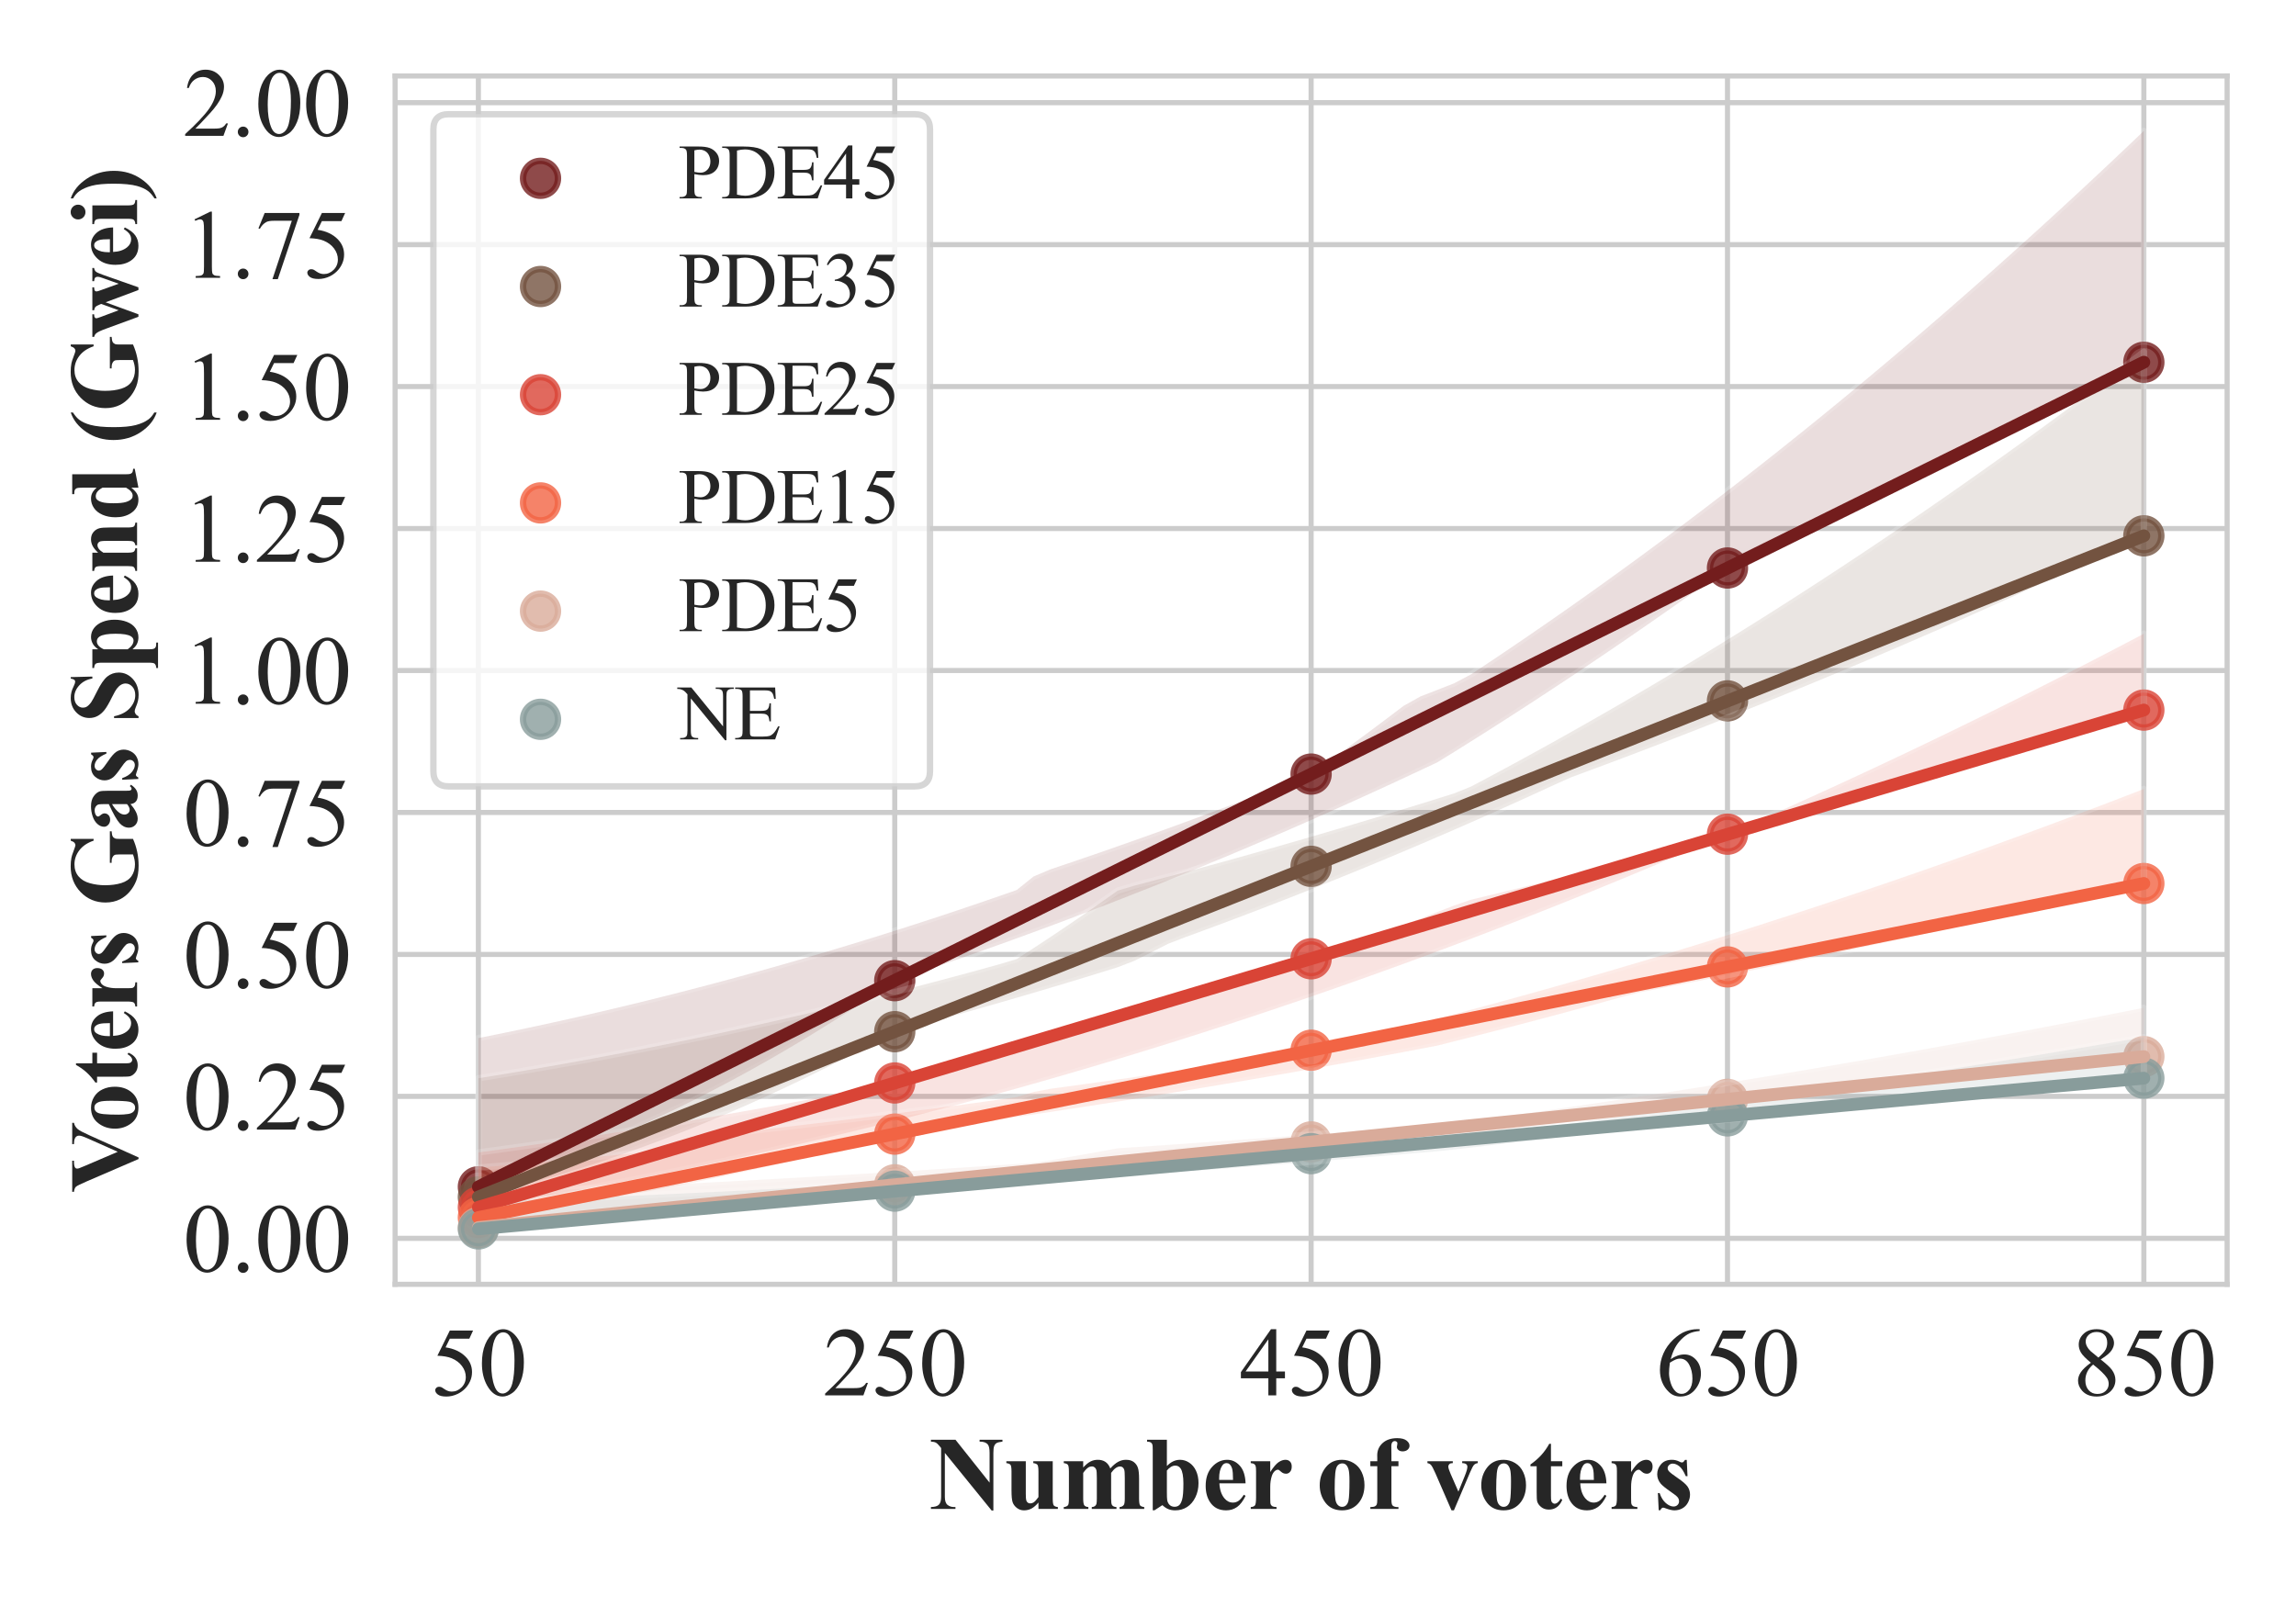 <?xml version="1.0" encoding="utf-8" standalone="no"?>
<!DOCTYPE svg PUBLIC "-//W3C//DTD SVG 1.1//EN"
  "http://www.w3.org/Graphics/SVG/1.1/DTD/svg11.dtd">
<svg xmlns:xlink="http://www.w3.org/1999/xlink" width="360pt" height="252pt" viewBox="0 0 360 252" xmlns="http://www.w3.org/2000/svg" version="1.1">
 <defs>
  <style type="text/css">*{stroke-linejoin: round; stroke-linecap: butt}</style>
 </defs>
 <g id="figure_1">
  <g id="patch_1">
   <path d="M 0 252 
L 360 252 
L 360 0 
L 0 0 
z
" style="fill: #ffffff"/>
  </g>
  <g id="axes_1">
   <g id="patch_2">
    <path d="M 61.951 201.4 
L 349.2 201.4 
L 349.2 11.912 
L 61.951 11.912 
z
" style="fill: #ffffff"/>
   </g>
   <g id="matplotlib.axis_1">
    <g id="xtick_1">
     <g id="line2d_1">
      <path d="M 75.008 201.4 
L 75.008 11.912 
" clip-path="url(#p100bf13c30)" style="fill: none; stroke: #cccccc; stroke-width: 0.8; stroke-linecap: round"/>
     </g>
     <g id="text_1">
      <!-- 50 -->
      <g style="fill: #262626" transform="translate(67.508 218.816) scale(0.15 -0.15)">
       <defs>
        <path id="TimesNewRomanPSMT-35" d="M 2778 4238 
L 2534 3706 
L 1259 3706 
L 981 3138 
Q 1809 3016 2294 2522 
Q 2709 2097 2709 1522 
Q 2709 1188 2573 903 
Q 2438 619 2231 419 
Q 2025 219 1772 97 
Q 1413 -75 1034 -75 
Q 653 -75 479 54 
Q 306 184 306 341 
Q 306 428 378 495 
Q 450 563 559 563 
Q 641 563 702 538 
Q 763 513 909 409 
Q 1144 247 1384 247 
Q 1750 247 2026 523 
Q 2303 800 2303 1197 
Q 2303 1581 2056 1914 
Q 1809 2247 1375 2428 
Q 1034 2569 447 2591 
L 1259 4238 
L 2778 4238 
z
" transform="scale(0.016)"/>
        <path id="TimesNewRomanPSMT-30" d="M 231 2094 
Q 231 2819 450 3342 
Q 669 3866 1031 4122 
Q 1313 4325 1613 4325 
Q 2100 4325 2488 3828 
Q 2972 3213 2972 2159 
Q 2972 1422 2759 906 
Q 2547 391 2217 158 
Q 1888 -75 1581 -75 
Q 975 -75 572 641 
Q 231 1244 231 2094 
z
M 844 2016 
Q 844 1141 1059 588 
Q 1238 122 1591 122 
Q 1759 122 1940 273 
Q 2122 425 2216 781 
Q 2359 1319 2359 2297 
Q 2359 3022 2209 3506 
Q 2097 3866 1919 4016 
Q 1791 4119 1609 4119 
Q 1397 4119 1231 3928 
Q 1006 3669 925 3112 
Q 844 2556 844 2016 
z
" transform="scale(0.016)"/>
       </defs>
       <use xlink:href="#TimesNewRomanPSMT-35"/>
       <use xlink:href="#TimesNewRomanPSMT-30" x="50"/>
      </g>
     </g>
    </g>
    <g id="xtick_2">
     <g id="line2d_2">
      <path d="M 140.292 201.4 
L 140.292 11.912 
" clip-path="url(#p100bf13c30)" style="fill: none; stroke: #cccccc; stroke-width: 0.8; stroke-linecap: round"/>
     </g>
     <g id="text_2">
      <!-- 250 -->
      <g style="fill: #262626" transform="translate(129.042 218.816) scale(0.15 -0.15)">
       <defs>
        <path id="TimesNewRomanPSMT-32" d="M 2934 816 
L 2638 0 
L 138 0 
L 138 116 
Q 1241 1122 1691 1759 
Q 2141 2397 2141 2925 
Q 2141 3328 1894 3587 
Q 1647 3847 1303 3847 
Q 991 3847 742 3664 
Q 494 3481 375 3128 
L 259 3128 
Q 338 3706 661 4015 
Q 984 4325 1469 4325 
Q 1984 4325 2329 3994 
Q 2675 3663 2675 3213 
Q 2675 2891 2525 2569 
Q 2294 2063 1775 1497 
Q 997 647 803 472 
L 1909 472 
Q 2247 472 2383 497 
Q 2519 522 2628 598 
Q 2738 675 2819 816 
L 2934 816 
z
" transform="scale(0.016)"/>
       </defs>
       <use xlink:href="#TimesNewRomanPSMT-32"/>
       <use xlink:href="#TimesNewRomanPSMT-35" x="50"/>
       <use xlink:href="#TimesNewRomanPSMT-30" x="100"/>
      </g>
     </g>
    </g>
    <g id="xtick_3">
     <g id="line2d_3">
      <path d="M 205.576 201.4 
L 205.576 11.912 
" clip-path="url(#p100bf13c30)" style="fill: none; stroke: #cccccc; stroke-width: 0.8; stroke-linecap: round"/>
     </g>
     <g id="text_3">
      <!-- 450 -->
      <g style="fill: #262626" transform="translate(194.326 218.816) scale(0.15 -0.15)">
       <defs>
        <path id="TimesNewRomanPSMT-34" d="M 2978 1563 
L 2978 1119 
L 2409 1119 
L 2409 0 
L 1894 0 
L 1894 1119 
L 100 1119 
L 100 1519 
L 2066 4325 
L 2409 4325 
L 2409 1563 
L 2978 1563 
z
M 1894 1563 
L 1894 3666 
L 406 1563 
L 1894 1563 
z
" transform="scale(0.016)"/>
       </defs>
       <use xlink:href="#TimesNewRomanPSMT-34"/>
       <use xlink:href="#TimesNewRomanPSMT-35" x="50"/>
       <use xlink:href="#TimesNewRomanPSMT-30" x="100"/>
      </g>
     </g>
    </g>
    <g id="xtick_4">
     <g id="line2d_4">
      <path d="M 270.859 201.4 
L 270.859 11.912 
" clip-path="url(#p100bf13c30)" style="fill: none; stroke: #cccccc; stroke-width: 0.8; stroke-linecap: round"/>
     </g>
     <g id="text_4">
      <!-- 650 -->
      <g style="fill: #262626" transform="translate(259.609 218.816) scale(0.15 -0.15)">
       <defs>
        <path id="TimesNewRomanPSMT-36" d="M 2869 4325 
L 2869 4209 
Q 2456 4169 2195 4045 
Q 1934 3922 1679 3669 
Q 1425 3416 1258 3105 
Q 1091 2794 978 2366 
Q 1428 2675 1881 2675 
Q 2316 2675 2634 2325 
Q 2953 1975 2953 1425 
Q 2953 894 2631 456 
Q 2244 -75 1606 -75 
Q 1172 -75 869 213 
Q 275 772 275 1663 
Q 275 2231 503 2743 
Q 731 3256 1154 3653 
Q 1578 4050 1965 4187 
Q 2353 4325 2688 4325 
L 2869 4325 
z
M 925 2138 
Q 869 1716 869 1456 
Q 869 1156 980 804 
Q 1091 453 1309 247 
Q 1469 100 1697 100 
Q 1969 100 2183 356 
Q 2397 613 2397 1088 
Q 2397 1622 2184 2012 
Q 1972 2403 1581 2403 
Q 1463 2403 1327 2353 
Q 1191 2303 925 2138 
z
" transform="scale(0.016)"/>
       </defs>
       <use xlink:href="#TimesNewRomanPSMT-36"/>
       <use xlink:href="#TimesNewRomanPSMT-35" x="50"/>
       <use xlink:href="#TimesNewRomanPSMT-30" x="100"/>
      </g>
     </g>
    </g>
    <g id="xtick_5">
     <g id="line2d_5">
      <path d="M 336.143 201.4 
L 336.143 11.912 
" clip-path="url(#p100bf13c30)" style="fill: none; stroke: #cccccc; stroke-width: 0.8; stroke-linecap: round"/>
     </g>
     <g id="text_5">
      <!-- 850 -->
      <g style="fill: #262626" transform="translate(324.893 218.816) scale(0.15 -0.15)">
       <defs>
        <path id="TimesNewRomanPSMT-38" d="M 1228 2134 
Q 725 2547 579 2797 
Q 434 3047 434 3316 
Q 434 3728 753 4026 
Q 1072 4325 1600 4325 
Q 2113 4325 2425 4047 
Q 2738 3769 2738 3413 
Q 2738 3175 2569 2928 
Q 2400 2681 1866 2347 
Q 2416 1922 2594 1678 
Q 2831 1359 2831 1006 
Q 2831 559 2490 242 
Q 2150 -75 1597 -75 
Q 994 -75 656 303 
Q 388 606 388 966 
Q 388 1247 577 1523 
Q 766 1800 1228 2134 
z
M 1719 2469 
Q 2094 2806 2194 3001 
Q 2294 3197 2294 3444 
Q 2294 3772 2109 3958 
Q 1925 4144 1606 4144 
Q 1288 4144 1088 3959 
Q 888 3775 888 3528 
Q 888 3366 970 3203 
Q 1053 3041 1206 2894 
L 1719 2469 
z
M 1375 2016 
Q 1116 1797 991 1539 
Q 866 1281 866 981 
Q 866 578 1086 336 
Q 1306 94 1647 94 
Q 1984 94 2187 284 
Q 2391 475 2391 747 
Q 2391 972 2272 1150 
Q 2050 1481 1375 2016 
z
" transform="scale(0.016)"/>
       </defs>
       <use xlink:href="#TimesNewRomanPSMT-38"/>
       <use xlink:href="#TimesNewRomanPSMT-35" x="50"/>
       <use xlink:href="#TimesNewRomanPSMT-30" x="100"/>
      </g>
     </g>
    </g>
    <g id="text_6">
     <!-- Number of voters -->
     <g style="fill: #262626" transform="translate(145.731 236.619) scale(0.16 -0.16)">
      <defs>
       <path id="TimesNewRomanPS-BoldMT-4e" d="M 1594 4238 
L 3684 1609 
L 3684 3431 
Q 3684 3813 3575 3947 
Q 3425 4128 3072 4122 
L 3072 4238 
L 4472 4238 
L 4472 4122 
Q 4203 4088 4111 4033 
Q 4019 3978 3967 3854 
Q 3916 3731 3916 3431 
L 3916 -97 
L 3809 -97 
L 944 3431 
L 944 738 
Q 944 372 1111 244 
Q 1278 116 1494 116 
L 1594 116 
L 1594 0 
L 91 0 
L 91 116 
Q 441 119 578 259 
Q 716 400 716 738 
L 716 3728 
L 625 3841 
Q 491 4009 387 4062 
Q 284 4116 91 4122 
L 91 4238 
L 1594 4238 
z
" transform="scale(0.016)"/>
       <path id="TimesNewRomanPS-BoldMT-75" d="M 3038 2922 
L 3038 634 
Q 3038 300 3100 217 
Q 3163 134 3353 113 
L 3353 0 
L 2163 0 
L 2163 391 
Q 1953 141 1743 26 
Q 1534 -88 1275 -88 
Q 1028 -88 836 64 
Q 644 216 578 419 
Q 513 622 513 1128 
L 513 2288 
Q 513 2619 452 2700 
Q 391 2781 197 2806 
L 197 2922 
L 1388 2922 
L 1388 925 
Q 1388 613 1417 522 
Q 1447 431 1511 384 
Q 1575 338 1659 338 
Q 1772 338 1863 397 
Q 1988 478 2163 725 
L 2163 2288 
Q 2163 2619 2102 2700 
Q 2041 2781 1847 2806 
L 1847 2922 
L 3038 2922 
z
" transform="scale(0.016)"/>
       <path id="TimesNewRomanPS-BoldMT-6d" d="M 1428 2922 
L 1428 2538 
Q 1669 2800 1873 2904 
Q 2078 3009 2322 3009 
Q 2603 3009 2793 2878 
Q 2984 2747 3088 2478 
Q 3338 2759 3567 2884 
Q 3797 3009 4047 3009 
Q 4350 3009 4529 2870 
Q 4709 2731 4779 2517 
Q 4850 2303 4850 1834 
L 4850 638 
Q 4850 300 4911 219 
Q 4972 138 5166 113 
L 5166 0 
L 3656 0 
L 3656 113 
Q 3834 128 3919 250 
Q 3975 334 3975 638 
L 3975 1894 
Q 3975 2284 3944 2390 
Q 3913 2497 3845 2548 
Q 3778 2600 3688 2600 
Q 3553 2600 3415 2501 
Q 3278 2403 3138 2206 
L 3138 638 
Q 3138 322 3191 241 
Q 3263 125 3466 113 
L 3466 0 
L 1953 0 
L 1953 113 
Q 2075 119 2145 173 
Q 2216 228 2239 304 
Q 2263 381 2263 638 
L 2263 1894 
Q 2263 2291 2231 2391 
Q 2200 2491 2126 2547 
Q 2053 2603 1969 2603 
Q 1844 2603 1741 2538 
Q 1594 2441 1428 2206 
L 1428 638 
Q 1428 328 1489 229 
Q 1550 131 1744 113 
L 1744 0 
L 238 0 
L 238 113 
Q 422 131 500 231 
Q 553 300 553 638 
L 553 2288 
Q 553 2619 492 2700 
Q 431 2781 238 2806 
L 238 2922 
L 1428 2922 
z
" transform="scale(0.016)"/>
       <path id="TimesNewRomanPS-BoldMT-62" d="M 1347 4238 
L 1347 2628 
Q 1716 3009 2153 3009 
Q 2453 3009 2718 2832 
Q 2984 2656 3134 2331 
Q 3284 2006 3284 1581 
Q 3284 1103 3093 712 
Q 2903 322 2584 117 
Q 2266 -88 1856 -88 
Q 1619 -88 1434 -12 
Q 1250 63 1072 231 
L 588 -84 
L 481 -84 
L 481 3631 
Q 481 3884 459 3944 
Q 428 4031 361 4073 
Q 294 4116 134 4122 
L 134 4238 
L 1347 4238 
z
M 1347 2350 
L 1347 1050 
Q 1347 653 1366 544 
Q 1397 359 1515 245 
Q 1634 131 1819 131 
Q 1978 131 2092 222 
Q 2206 313 2282 581 
Q 2359 850 2359 1550 
Q 2359 2222 2191 2472 
Q 2069 2653 1863 2653 
Q 1594 2653 1347 2350 
z
" transform="scale(0.016)"/>
       <path id="TimesNewRomanPS-BoldMT-65" d="M 2691 1566 
L 1088 1566 
Q 1116 984 1397 647 
Q 1613 388 1916 388 
Q 2103 388 2256 492 
Q 2409 597 2584 869 
L 2691 800 
Q 2453 316 2165 114 
Q 1878 -88 1500 -88 
Q 850 -88 516 413 
Q 247 816 247 1413 
Q 247 2144 642 2576 
Q 1038 3009 1569 3009 
Q 2013 3009 2339 2645 
Q 2666 2281 2691 1566 
z
M 1922 1775 
Q 1922 2278 1867 2465 
Q 1813 2653 1697 2750 
Q 1631 2806 1522 2806 
Q 1359 2806 1256 2647 
Q 1072 2369 1072 1884 
L 1072 1775 
L 1922 1775 
z
" transform="scale(0.016)"/>
       <path id="TimesNewRomanPS-BoldMT-72" d="M 1428 2922 
L 1428 2259 
Q 1719 2713 1937 2861 
Q 2156 3009 2359 3009 
Q 2534 3009 2639 2901 
Q 2744 2794 2744 2597 
Q 2744 2388 2642 2272 
Q 2541 2156 2397 2156 
Q 2231 2156 2109 2262 
Q 1988 2369 1966 2381 
Q 1934 2400 1894 2400 
Q 1803 2400 1722 2331 
Q 1594 2225 1528 2028 
Q 1428 1725 1428 1359 
L 1428 688 
L 1431 513 
Q 1431 334 1453 284 
Q 1491 200 1564 161 
Q 1638 122 1813 113 
L 1813 0 
L 234 0 
L 234 113 
Q 425 128 492 217 
Q 559 306 559 688 
L 559 2303 
Q 559 2553 534 2622 
Q 503 2709 443 2750 
Q 384 2791 234 2806 
L 234 2922 
L 1428 2922 
z
" transform="scale(0.016)"/>
       <path id="TimesNewRomanPS-BoldMT-20" transform="scale(0.016)"/>
       <path id="TimesNewRomanPS-BoldMT-6f" d="M 1594 3009 
Q 1975 3009 2303 2812 
Q 2631 2616 2801 2253 
Q 2972 1891 2972 1459 
Q 2972 838 2656 419 
Q 2275 -88 1603 -88 
Q 944 -88 587 375 
Q 231 838 231 1447 
Q 231 2075 595 2542 
Q 959 3009 1594 3009 
z
M 1606 2788 
Q 1447 2788 1333 2667 
Q 1219 2547 1183 2192 
Q 1147 1838 1147 1206 
Q 1147 872 1191 581 
Q 1225 359 1337 243 
Q 1450 128 1594 128 
Q 1734 128 1828 206 
Q 1950 313 1991 503 
Q 2053 800 2053 1703 
Q 2053 2234 1993 2432 
Q 1934 2631 1819 2722 
Q 1738 2788 1606 2788 
z
" transform="scale(0.016)"/>
       <path id="TimesNewRomanPS-BoldMT-66" d="M 1497 2616 
L 1497 588 
Q 1497 294 1559 219 
Q 1659 103 1928 113 
L 1928 0 
L 206 0 
L 206 113 
Q 403 116 486 158 
Q 569 200 600 275 
Q 631 350 631 588 
L 631 2616 
L 206 2616 
L 206 2922 
L 631 2922 
L 631 3138 
L 628 3284 
Q 628 3734 958 4034 
Q 1288 4334 1850 4334 
Q 2234 4334 2420 4190 
Q 2606 4047 2606 3872 
Q 2606 3731 2490 3628 
Q 2375 3525 2184 3525 
Q 2022 3525 1926 3609 
Q 1831 3694 1831 3797 
Q 1831 3825 1850 3913 
Q 1863 3966 1863 4013 
Q 1863 4078 1825 4109 
Q 1775 4156 1703 4156 
Q 1613 4156 1552 4081 
Q 1491 4006 1491 3841 
L 1497 3294 
L 1497 2922 
L 1928 2922 
L 1928 2616 
L 1497 2616 
z
" transform="scale(0.016)"/>
       <path id="TimesNewRomanPS-BoldMT-76" d="M 1534 -88 
L 550 2178 
Q 372 2588 272 2697 
Q 200 2778 59 2806 
L 59 2922 
L 1613 2922 
L 1613 2806 
Q 1466 2806 1413 2753 
Q 1338 2684 1338 2591 
Q 1338 2475 1475 2156 
L 1956 1059 
L 2341 2006 
Q 2506 2413 2506 2581 
Q 2506 2678 2436 2739 
Q 2366 2800 2188 2806 
L 2188 2922 
L 3144 2922 
L 3144 2806 
Q 3006 2788 2918 2703 
Q 2831 2619 2656 2206 
L 1681 -88 
L 1534 -88 
z
" transform="scale(0.016)"/>
       <path id="TimesNewRomanPS-BoldMT-74" d="M 1375 3991 
L 1375 2922 
L 2069 2922 
L 2069 2613 
L 1375 2613 
L 1375 809 
Q 1375 556 1398 482 
Q 1422 409 1481 364 
Q 1541 319 1591 319 
Q 1794 319 1975 628 
L 2069 559 
Q 1816 -41 1247 -41 
Q 969 -41 776 114 
Q 584 269 531 459 
Q 500 566 500 1034 
L 500 2613 
L 119 2613 
L 119 2722 
Q 513 3000 789 3306 
Q 1066 3613 1272 3991 
L 1375 3991 
z
" transform="scale(0.016)"/>
       <path id="TimesNewRomanPS-BoldMT-73" d="M 2063 3003 
L 2109 2006 
L 2003 2006 
Q 1813 2450 1608 2612 
Q 1403 2775 1200 2775 
Q 1072 2775 981 2689 
Q 891 2603 891 2491 
Q 891 2406 953 2328 
Q 1053 2200 1512 1889 
Q 1972 1578 2117 1361 
Q 2263 1144 2263 875 
Q 2263 631 2141 397 
Q 2019 163 1797 37 
Q 1575 -88 1306 -88 
Q 1097 -88 747 44 
Q 653 78 619 78 
Q 516 78 447 -78 
L 344 -78 
L 294 972 
L 400 972 
Q 541 559 786 353 
Q 1031 147 1250 147 
Q 1400 147 1495 239 
Q 1591 331 1591 463 
Q 1591 613 1497 722 
Q 1403 831 1078 1053 
Q 600 1384 459 1559 
Q 253 1816 253 2125 
Q 253 2463 486 2736 
Q 719 3009 1159 3009 
Q 1397 3009 1619 2894 
Q 1703 2847 1756 2847 
Q 1813 2847 1847 2870 
Q 1881 2894 1956 3003 
L 2063 3003 
z
" transform="scale(0.016)"/>
      </defs>
      <use xlink:href="#TimesNewRomanPS-BoldMT-4e"/>
      <use xlink:href="#TimesNewRomanPS-BoldMT-75" x="72.217"/>
      <use xlink:href="#TimesNewRomanPS-BoldMT-6d" x="127.832"/>
      <use xlink:href="#TimesNewRomanPS-BoldMT-62" x="211.133"/>
      <use xlink:href="#TimesNewRomanPS-BoldMT-65" x="266.748"/>
      <use xlink:href="#TimesNewRomanPS-BoldMT-72" x="311.133"/>
      <use xlink:href="#TimesNewRomanPS-BoldMT-20" x="353.768"/>
      <use xlink:href="#TimesNewRomanPS-BoldMT-6f" x="378.768"/>
      <use xlink:href="#TimesNewRomanPS-BoldMT-66" x="428.768"/>
      <use xlink:href="#TimesNewRomanPS-BoldMT-20" x="462.068"/>
      <use xlink:href="#TimesNewRomanPS-BoldMT-76" x="487.068"/>
      <use xlink:href="#TimesNewRomanPS-BoldMT-6f" x="537.068"/>
      <use xlink:href="#TimesNewRomanPS-BoldMT-74" x="587.068"/>
      <use xlink:href="#TimesNewRomanPS-BoldMT-65" x="620.369"/>
      <use xlink:href="#TimesNewRomanPS-BoldMT-72" x="664.754"/>
      <use xlink:href="#TimesNewRomanPS-BoldMT-73" x="709.139"/>
     </g>
    </g>
   </g>
   <g id="matplotlib.axis_2">
    <g id="ytick_1">
     <g id="line2d_6">
      <path d="M 61.951 194.188 
L 349.2 194.188 
" clip-path="url(#p100bf13c30)" style="fill: none; stroke: #cccccc; stroke-width: 0.8; stroke-linecap: round"/>
     </g>
     <g id="text_7">
      <!-- 0.00 -->
      <g style="fill: #262626" transform="translate(28.701 199.396) scale(0.15 -0.15)">
       <defs>
        <path id="TimesNewRomanPSMT-2e" d="M 800 606 
Q 947 606 1047 504 
Q 1147 403 1147 259 
Q 1147 116 1045 14 
Q 944 -88 800 -88 
Q 656 -88 554 14 
Q 453 116 453 259 
Q 453 406 554 506 
Q 656 606 800 606 
z
" transform="scale(0.016)"/>
       </defs>
       <use xlink:href="#TimesNewRomanPSMT-30"/>
       <use xlink:href="#TimesNewRomanPSMT-2e" x="50"/>
       <use xlink:href="#TimesNewRomanPSMT-30" x="75"/>
       <use xlink:href="#TimesNewRomanPSMT-30" x="125"/>
      </g>
     </g>
    </g>
    <g id="ytick_2">
     <g id="line2d_7">
      <path d="M 61.951 171.927 
L 349.2 171.927 
" clip-path="url(#p100bf13c30)" style="fill: none; stroke: #cccccc; stroke-width: 0.8; stroke-linecap: round"/>
     </g>
     <g id="text_8">
      <!-- 0.25 -->
      <g style="fill: #262626" transform="translate(28.701 177.135) scale(0.15 -0.15)">
       <use xlink:href="#TimesNewRomanPSMT-30"/>
       <use xlink:href="#TimesNewRomanPSMT-2e" x="50"/>
       <use xlink:href="#TimesNewRomanPSMT-32" x="75"/>
       <use xlink:href="#TimesNewRomanPSMT-35" x="125"/>
      </g>
     </g>
    </g>
    <g id="ytick_3">
     <g id="line2d_8">
      <path d="M 61.951 149.666 
L 349.2 149.666 
" clip-path="url(#p100bf13c30)" style="fill: none; stroke: #cccccc; stroke-width: 0.8; stroke-linecap: round"/>
     </g>
     <g id="text_9">
      <!-- 0.50 -->
      <g style="fill: #262626" transform="translate(28.701 154.874) scale(0.15 -0.15)">
       <use xlink:href="#TimesNewRomanPSMT-30"/>
       <use xlink:href="#TimesNewRomanPSMT-2e" x="50"/>
       <use xlink:href="#TimesNewRomanPSMT-35" x="75"/>
       <use xlink:href="#TimesNewRomanPSMT-30" x="125"/>
      </g>
     </g>
    </g>
    <g id="ytick_4">
     <g id="line2d_9">
      <path d="M 61.951 127.405 
L 349.2 127.405 
" clip-path="url(#p100bf13c30)" style="fill: none; stroke: #cccccc; stroke-width: 0.8; stroke-linecap: round"/>
     </g>
     <g id="text_10">
      <!-- 0.75 -->
      <g style="fill: #262626" transform="translate(28.701 132.612) scale(0.15 -0.15)">
       <defs>
        <path id="TimesNewRomanPSMT-37" d="M 644 4238 
L 2916 4238 
L 2916 4119 
L 1503 -88 
L 1153 -88 
L 2419 3728 
L 1253 3728 
Q 900 3728 750 3644 
Q 488 3500 328 3200 
L 238 3234 
L 644 4238 
z
" transform="scale(0.016)"/>
       </defs>
       <use xlink:href="#TimesNewRomanPSMT-30"/>
       <use xlink:href="#TimesNewRomanPSMT-2e" x="50"/>
       <use xlink:href="#TimesNewRomanPSMT-37" x="75"/>
       <use xlink:href="#TimesNewRomanPSMT-35" x="125"/>
      </g>
     </g>
    </g>
    <g id="ytick_5">
     <g id="line2d_10">
      <path d="M 61.951 105.144 
L 349.2 105.144 
" clip-path="url(#p100bf13c30)" style="fill: none; stroke: #cccccc; stroke-width: 0.8; stroke-linecap: round"/>
     </g>
     <g id="text_11">
      <!-- 1.00 -->
      <g style="fill: #262626" transform="translate(28.701 110.351) scale(0.15 -0.15)">
       <defs>
        <path id="TimesNewRomanPSMT-31" d="M 750 3822 
L 1781 4325 
L 1884 4325 
L 1884 747 
Q 1884 391 1914 303 
Q 1944 216 2037 169 
Q 2131 122 2419 116 
L 2419 0 
L 825 0 
L 825 116 
Q 1125 122 1212 167 
Q 1300 213 1334 289 
Q 1369 366 1369 747 
L 1369 3034 
Q 1369 3497 1338 3628 
Q 1316 3728 1258 3775 
Q 1200 3822 1119 3822 
Q 1003 3822 797 3725 
L 750 3822 
z
" transform="scale(0.016)"/>
       </defs>
       <use xlink:href="#TimesNewRomanPSMT-31"/>
       <use xlink:href="#TimesNewRomanPSMT-2e" x="50"/>
       <use xlink:href="#TimesNewRomanPSMT-30" x="75"/>
       <use xlink:href="#TimesNewRomanPSMT-30" x="125"/>
      </g>
     </g>
    </g>
    <g id="ytick_6">
     <g id="line2d_11">
      <path d="M 61.951 82.883 
L 349.2 82.883 
" clip-path="url(#p100bf13c30)" style="fill: none; stroke: #cccccc; stroke-width: 0.8; stroke-linecap: round"/>
     </g>
     <g id="text_12">
      <!-- 1.25 -->
      <g style="fill: #262626" transform="translate(28.701 88.09) scale(0.15 -0.15)">
       <use xlink:href="#TimesNewRomanPSMT-31"/>
       <use xlink:href="#TimesNewRomanPSMT-2e" x="50"/>
       <use xlink:href="#TimesNewRomanPSMT-32" x="75"/>
       <use xlink:href="#TimesNewRomanPSMT-35" x="125"/>
      </g>
     </g>
    </g>
    <g id="ytick_7">
     <g id="line2d_12">
      <path d="M 61.951 60.622 
L 349.2 60.622 
" clip-path="url(#p100bf13c30)" style="fill: none; stroke: #cccccc; stroke-width: 0.8; stroke-linecap: round"/>
     </g>
     <g id="text_13">
      <!-- 1.50 -->
      <g style="fill: #262626" transform="translate(28.701 65.829) scale(0.15 -0.15)">
       <use xlink:href="#TimesNewRomanPSMT-31"/>
       <use xlink:href="#TimesNewRomanPSMT-2e" x="50"/>
       <use xlink:href="#TimesNewRomanPSMT-35" x="75"/>
       <use xlink:href="#TimesNewRomanPSMT-30" x="125"/>
      </g>
     </g>
    </g>
    <g id="ytick_8">
     <g id="line2d_13">
      <path d="M 61.951 38.36 
L 349.2 38.36 
" clip-path="url(#p100bf13c30)" style="fill: none; stroke: #cccccc; stroke-width: 0.8; stroke-linecap: round"/>
     </g>
     <g id="text_14">
      <!-- 1.75 -->
      <g style="fill: #262626" transform="translate(28.701 43.568) scale(0.15 -0.15)">
       <use xlink:href="#TimesNewRomanPSMT-31"/>
       <use xlink:href="#TimesNewRomanPSMT-2e" x="50"/>
       <use xlink:href="#TimesNewRomanPSMT-37" x="75"/>
       <use xlink:href="#TimesNewRomanPSMT-35" x="125"/>
      </g>
     </g>
    </g>
    <g id="ytick_9">
     <g id="line2d_14">
      <path d="M 61.951 16.099 
L 349.2 16.099 
" clip-path="url(#p100bf13c30)" style="fill: none; stroke: #cccccc; stroke-width: 0.8; stroke-linecap: round"/>
     </g>
     <g id="text_15">
      <!-- 2.00 -->
      <g style="fill: #262626" transform="translate(28.701 21.307) scale(0.15 -0.15)">
       <use xlink:href="#TimesNewRomanPSMT-32"/>
       <use xlink:href="#TimesNewRomanPSMT-2e" x="50"/>
       <use xlink:href="#TimesNewRomanPSMT-30" x="75"/>
       <use xlink:href="#TimesNewRomanPSMT-30" x="125"/>
      </g>
     </g>
    </g>
    <g id="text_16">
     <!-- Voters Gas Spend (Gwei) -->
     <g style="fill: #262626" transform="translate(21.493 187.01) rotate(-90) scale(0.15 -0.15)">
      <defs>
       <path id="TimesNewRomanPS-BoldMT-56" d="M 4556 4238 
L 4556 4122 
Q 4325 4084 4144 3875 
Q 4013 3719 3753 3141 
L 2294 -97 
L 2191 -97 
L 738 3272 
Q 475 3881 386 3987 
Q 297 4094 50 4122 
L 50 4238 
L 2081 4238 
L 2081 4122 
L 2013 4122 
Q 1738 4122 1638 4053 
Q 1566 4006 1566 3916 
Q 1566 3859 1591 3782 
Q 1616 3706 1759 3372 
L 2663 1263 
L 3500 3141 
Q 3650 3481 3684 3597 
Q 3719 3713 3719 3794 
Q 3719 3888 3669 3959 
Q 3619 4031 3522 4069 
Q 3388 4122 3166 4122 
L 3166 4238 
L 4556 4238 
z
" transform="scale(0.016)"/>
       <path id="TimesNewRomanPS-BoldMT-47" d="M 4416 4334 
L 4416 2841 
L 4300 2841 
Q 4091 3453 3672 3772 
Q 3253 4091 2756 4091 
Q 2281 4091 1965 3823 
Q 1650 3556 1519 3078 
Q 1388 2600 1388 2097 
Q 1388 1488 1531 1028 
Q 1675 569 1995 353 
Q 2316 138 2756 138 
Q 2909 138 3070 170 
Q 3231 203 3400 266 
L 3400 1147 
Q 3400 1397 3365 1470 
Q 3331 1544 3223 1603 
Q 3116 1663 2963 1663 
L 2853 1663 
L 2853 1778 
L 4913 1778 
L 4913 1663 
Q 4678 1647 4586 1598 
Q 4494 1550 4444 1438 
Q 4416 1378 4416 1147 
L 4416 266 
Q 4009 84 3570 -8 
Q 3131 -100 2659 -100 
Q 2056 -100 1657 64 
Q 1259 228 954 495 
Q 650 763 478 1097 
Q 259 1528 259 2063 
Q 259 3019 931 3678 
Q 1603 4338 2622 4338 
Q 2938 4338 3191 4288 
Q 3328 4263 3636 4145 
Q 3944 4028 4000 4028 
Q 4088 4028 4163 4092 
Q 4238 4156 4300 4334 
L 4416 4334 
z
" transform="scale(0.016)"/>
       <path id="TimesNewRomanPS-BoldMT-61" d="M 1828 431 
Q 1294 -41 869 -41 
Q 619 -41 453 123 
Q 288 288 288 534 
Q 288 869 575 1136 
Q 863 1403 1828 1847 
L 1828 2141 
Q 1828 2472 1792 2558 
Q 1756 2644 1656 2708 
Q 1556 2772 1431 2772 
Q 1228 2772 1097 2681 
Q 1016 2625 1016 2550 
Q 1016 2484 1103 2388 
Q 1222 2253 1222 2128 
Q 1222 1975 1108 1867 
Q 994 1759 809 1759 
Q 613 1759 480 1878 
Q 347 1997 347 2156 
Q 347 2381 525 2586 
Q 703 2791 1022 2900 
Q 1341 3009 1684 3009 
Q 2100 3009 2342 2832 
Q 2584 2656 2656 2450 
Q 2700 2319 2700 1847 
L 2700 713 
Q 2700 513 2715 461 
Q 2731 409 2762 384 
Q 2794 359 2834 359 
Q 2916 359 3000 475 
L 3094 400 
Q 2938 169 2770 64 
Q 2603 -41 2391 -41 
Q 2141 -41 2000 76 
Q 1859 194 1828 431 
z
M 1828 659 
L 1828 1638 
Q 1450 1416 1266 1163 
Q 1144 994 1144 822 
Q 1144 678 1247 569 
Q 1325 484 1466 484 
Q 1622 484 1828 659 
z
" transform="scale(0.016)"/>
       <path id="TimesNewRomanPS-BoldMT-53" d="M 3006 4334 
L 3041 2922 
L 2913 2922 
Q 2822 3453 2467 3776 
Q 2113 4100 1700 4100 
Q 1381 4100 1195 3929 
Q 1009 3759 1009 3538 
Q 1009 3397 1075 3288 
Q 1166 3141 1366 2997 
Q 1513 2894 2044 2631 
Q 2788 2266 3047 1941 
Q 3303 1616 3303 1197 
Q 3303 666 2889 283 
Q 2475 -100 1838 -100 
Q 1638 -100 1459 -59 
Q 1281 -19 1013 94 
Q 863 156 766 156 
Q 684 156 593 93 
Q 503 31 447 -97 
L 331 -97 
L 331 1503 
L 447 1503 
Q 584 828 976 473 
Q 1369 119 1822 119 
Q 2172 119 2380 309 
Q 2588 500 2588 753 
Q 2588 903 2508 1043 
Q 2428 1184 2265 1311 
Q 2103 1438 1691 1641 
Q 1113 1925 859 2125 
Q 606 2325 470 2572 
Q 334 2819 334 3116 
Q 334 3622 706 3978 
Q 1078 4334 1644 4334 
Q 1850 4334 2044 4284 
Q 2191 4247 2402 4145 
Q 2613 4044 2697 4044 
Q 2778 4044 2825 4094 
Q 2872 4144 2913 4334 
L 3006 4334 
z
" transform="scale(0.016)"/>
       <path id="TimesNewRomanPS-BoldMT-70" d="M 1347 297 
L 1347 -791 
Q 1347 -1016 1383 -1097 
Q 1419 -1178 1494 -1215 
Q 1569 -1253 1788 -1253 
L 1788 -1369 
L 122 -1369 
L 122 -1253 
Q 316 -1247 409 -1144 
Q 472 -1072 472 -772 
L 472 2313 
Q 472 2622 400 2708 
Q 328 2794 122 2806 
L 122 2922 
L 1347 2922 
L 1347 2538 
Q 1500 2763 1659 2863 
Q 1888 3009 2156 3009 
Q 2478 3009 2742 2806 
Q 3006 2603 3143 2245 
Q 3281 1888 3281 1475 
Q 3281 1031 3139 664 
Q 2997 297 2726 104 
Q 2456 -88 2125 -88 
Q 1884 -88 1675 19 
Q 1519 100 1347 297 
z
M 1347 613 
Q 1616 231 1922 231 
Q 2091 231 2200 409 
Q 2363 672 2363 1409 
Q 2363 2166 2184 2444 
Q 2066 2628 1866 2628 
Q 1550 2628 1347 2172 
L 1347 613 
z
" transform="scale(0.016)"/>
       <path id="TimesNewRomanPS-BoldMT-6e" d="M 1409 2922 
L 1409 2544 
Q 1634 2788 1840 2898 
Q 2047 3009 2284 3009 
Q 2569 3009 2756 2851 
Q 2944 2694 3006 2459 
Q 3056 2281 3056 1775 
L 3056 638 
Q 3056 300 3117 217 
Q 3178 134 3372 113 
L 3372 0 
L 1894 0 
L 1894 113 
Q 2059 134 2131 250 
Q 2181 328 2181 638 
L 2181 1938 
Q 2181 2297 2153 2390 
Q 2125 2484 2058 2536 
Q 1991 2588 1909 2588 
Q 1641 2588 1409 2203 
L 1409 638 
Q 1409 309 1470 221 
Q 1531 134 1697 113 
L 1697 0 
L 219 0 
L 219 113 
Q 403 131 481 231 
Q 534 300 534 638 
L 534 2288 
Q 534 2619 473 2700 
Q 413 2781 219 2806 
L 219 2922 
L 1409 2922 
z
" transform="scale(0.016)"/>
       <path id="TimesNewRomanPS-BoldMT-64" d="M 3056 4238 
L 3056 875 
Q 3056 534 3075 472 
Q 3100 369 3170 319 
Q 3241 269 3416 256 
L 3416 153 
L 2181 -88 
L 2181 375 
Q 1959 106 1786 9 
Q 1613 -88 1394 -88 
Q 834 -88 509 413 
Q 247 819 247 1409 
Q 247 1881 409 2254 
Q 572 2628 855 2818 
Q 1138 3009 1463 3009 
Q 1672 3009 1834 2928 
Q 1997 2847 2181 2644 
L 2181 3525 
Q 2181 3859 2153 3928 
Q 2116 4019 2041 4062 
Q 1966 4106 1759 4106 
L 1759 4238 
L 3056 4238 
z
M 2181 2256 
Q 1950 2700 1616 2700 
Q 1500 2700 1425 2638 
Q 1309 2541 1236 2297 
Q 1163 2053 1163 1550 
Q 1163 997 1244 731 
Q 1325 466 1466 347 
Q 1538 288 1663 288 
Q 1938 288 2181 719 
L 2181 2256 
z
" transform="scale(0.016)"/>
       <path id="TimesNewRomanPS-BoldMT-28" d="M 2056 4334 
L 2056 4191 
Q 1731 3978 1578 3775 
Q 1366 3494 1247 3053 
Q 1097 2506 1097 1525 
Q 1097 600 1233 87 
Q 1369 -425 1603 -741 
Q 1766 -959 2056 -1125 
L 2056 -1281 
Q 1303 -1028 779 -248 
Q 256 531 256 1544 
Q 256 2544 778 3314 
Q 1300 4084 2056 4334 
z
" transform="scale(0.016)"/>
       <path id="TimesNewRomanPS-BoldMT-77" d="M 3113 -88 
L 2313 2056 
L 1528 -88 
L 1366 -88 
L 588 2031 
Q 413 2516 291 2663 
Q 213 2763 53 2806 
L 53 2922 
L 1528 2922 
L 1528 2806 
Q 1378 2806 1322 2762 
Q 1266 2719 1266 2663 
Q 1266 2609 1366 2344 
L 1794 1203 
L 2206 2344 
L 2175 2419 
Q 2081 2653 2011 2717 
Q 1941 2781 1794 2806 
L 1794 2922 
L 3291 2922 
L 3291 2806 
Q 3116 2797 3069 2758 
Q 3022 2719 3022 2647 
Q 3022 2578 3113 2344 
L 3525 1203 
L 3900 2253 
Q 3981 2478 3981 2559 
Q 3981 2681 3922 2737 
Q 3863 2794 3691 2806 
L 3691 2922 
L 4556 2922 
L 4556 2806 
Q 4413 2788 4328 2705 
Q 4244 2622 4109 2234 
L 3291 -88 
L 3113 -88 
z
" transform="scale(0.016)"/>
       <path id="TimesNewRomanPS-BoldMT-69" d="M 919 4338 
Q 1122 4338 1262 4195 
Q 1403 4053 1403 3853 
Q 1403 3653 1261 3512 
Q 1119 3372 919 3372 
Q 719 3372 578 3512 
Q 438 3653 438 3853 
Q 438 4053 578 4195 
Q 719 4338 919 4338 
z
M 1356 2922 
L 1356 606 
Q 1356 297 1428 211 
Q 1500 125 1709 113 
L 1709 0 
L 131 0 
L 131 113 
Q 325 119 419 225 
Q 481 297 481 606 
L 481 2313 
Q 481 2622 409 2708 
Q 338 2794 131 2806 
L 131 2922 
L 1356 2922 
z
" transform="scale(0.016)"/>
       <path id="TimesNewRomanPS-BoldMT-29" d="M 78 -1281 
L 78 -1138 
Q 403 -922 556 -719 
Q 766 -438 888 0 
Q 1038 550 1038 1531 
Q 1038 2456 902 2967 
Q 766 3478 531 3794 
Q 369 4013 78 4178 
L 78 4334 
Q 831 4081 1354 3301 
Q 1878 2522 1878 1509 
Q 1878 513 1354 -257 
Q 831 -1028 78 -1281 
z
" transform="scale(0.016)"/>
      </defs>
      <use xlink:href="#TimesNewRomanPS-BoldMT-56"/>
      <use xlink:href="#TimesNewRomanPS-BoldMT-6f" x="63.092"/>
      <use xlink:href="#TimesNewRomanPS-BoldMT-74" x="113.092"/>
      <use xlink:href="#TimesNewRomanPS-BoldMT-65" x="146.393"/>
      <use xlink:href="#TimesNewRomanPS-BoldMT-72" x="190.777"/>
      <use xlink:href="#TimesNewRomanPS-BoldMT-73" x="235.162"/>
      <use xlink:href="#TimesNewRomanPS-BoldMT-20" x="274.078"/>
      <use xlink:href="#TimesNewRomanPS-BoldMT-47" x="299.078"/>
      <use xlink:href="#TimesNewRomanPS-BoldMT-61" x="376.861"/>
      <use xlink:href="#TimesNewRomanPS-BoldMT-73" x="426.861"/>
      <use xlink:href="#TimesNewRomanPS-BoldMT-20" x="465.777"/>
      <use xlink:href="#TimesNewRomanPS-BoldMT-53" x="490.777"/>
      <use xlink:href="#TimesNewRomanPS-BoldMT-70" x="546.393"/>
      <use xlink:href="#TimesNewRomanPS-BoldMT-65" x="602.008"/>
      <use xlink:href="#TimesNewRomanPS-BoldMT-6e" x="646.393"/>
      <use xlink:href="#TimesNewRomanPS-BoldMT-64" x="702.008"/>
      <use xlink:href="#TimesNewRomanPS-BoldMT-20" x="757.623"/>
      <use xlink:href="#TimesNewRomanPS-BoldMT-28" x="782.623"/>
      <use xlink:href="#TimesNewRomanPS-BoldMT-47" x="815.924"/>
      <use xlink:href="#TimesNewRomanPS-BoldMT-77" x="893.707"/>
      <use xlink:href="#TimesNewRomanPS-BoldMT-65" x="965.924"/>
      <use xlink:href="#TimesNewRomanPS-BoldMT-69" x="1010.309"/>
      <use xlink:href="#TimesNewRomanPS-BoldMT-29" x="1038.092"/>
     </g>
    </g>
   </g>
   <g id="PathCollection_1">
    <defs>
     <path id="m8fce81e0f1" d="M 0 2.739 
C 0.726 2.739 1.423 2.45 1.936 1.936 
C 2.45 1.423 2.739 0.726 2.739 0 
C 2.739 -0.726 2.45 -1.423 1.936 -1.936 
C 1.423 -2.45 0.726 -2.739 0 -2.739 
C -0.726 -2.739 -1.423 -2.45 -1.936 -1.936 
C -2.45 -1.423 -2.739 -0.726 -2.739 0 
C -2.739 0.726 -2.45 1.423 -1.936 1.936 
C -1.423 2.45 -0.726 2.739 0 2.739 
z
" style="stroke: #731d1d; stroke-opacity: 0.8"/>
    </defs>
    <g clip-path="url(#p100bf13c30)">
     <use xlink:href="#m8fce81e0f1" x="75.008" y="186.107" style="fill: #731d1d; fill-opacity: 0.8; stroke: #731d1d; stroke-opacity: 0.8"/>
     <use xlink:href="#m8fce81e0f1" x="140.292" y="153.784" style="fill: #731d1d; fill-opacity: 0.8; stroke: #731d1d; stroke-opacity: 0.8"/>
     <use xlink:href="#m8fce81e0f1" x="205.576" y="121.387" style="fill: #731d1d; fill-opacity: 0.8; stroke: #731d1d; stroke-opacity: 0.8"/>
     <use xlink:href="#m8fce81e0f1" x="270.859" y="89.07" style="fill: #731d1d; fill-opacity: 0.8; stroke: #731d1d; stroke-opacity: 0.8"/>
     <use xlink:href="#m8fce81e0f1" x="336.143" y="56.809" style="fill: #731d1d; fill-opacity: 0.8; stroke: #731d1d; stroke-opacity: 0.8"/>
    </g>
   </g>
   <g id="PolyCollection_1">
    <defs>
     <path id="ma1c8b5c3bd" d="M 75.008 -89.215 
L 75.008 -65.738 
L 77.646 -66.714 
L 80.283 -67.576 
L 82.921 -68.478 
L 85.559 -69.422 
L 88.197 -70.406 
L 90.834 -71.431 
L 93.472 -72.497 
L 96.11 -73.604 
L 98.748 -74.751 
L 101.385 -75.94 
L 104.023 -77.169 
L 106.661 -78.44 
L 109.298 -79.751 
L 111.936 -81.103 
L 114.574 -82.495 
L 117.212 -83.929 
L 119.849 -85.403 
L 122.487 -86.919 
L 125.125 -88.475 
L 127.763 -90.072 
L 130.4 -91.71 
L 133.038 -93.389 
L 135.676 -95.108 
L 138.314 -96.869 
L 140.951 -98.435 
L 143.589 -99.317 
L 146.227 -100.212 
L 148.864 -101.118 
L 151.502 -102.035 
L 154.14 -102.965 
L 156.778 -103.905 
L 159.415 -104.858 
L 162.053 -105.822 
L 164.691 -106.798 
L 167.329 -107.785 
L 169.966 -108.785 
L 172.604 -109.795 
L 175.242 -110.818 
L 177.879 -111.852 
L 180.517 -112.897 
L 183.155 -113.955 
L 185.793 -115.024 
L 188.43 -116.104 
L 191.068 -117.196 
L 193.706 -118.3 
L 196.344 -119.416 
L 198.981 -120.543 
L 201.619 -121.682 
L 204.257 -122.832 
L 206.894 -123.994 
L 209.532 -125.168 
L 212.17 -126.353 
L 214.808 -127.55 
L 217.445 -128.759 
L 220.083 -129.979 
L 222.721 -131.211 
L 225.359 -132.454 
L 227.996 -134.078 
L 230.634 -135.73 
L 233.272 -137.399 
L 235.91 -139.083 
L 238.547 -140.784 
L 241.185 -142.501 
L 243.823 -144.234 
L 246.46 -145.983 
L 249.098 -147.749 
L 251.736 -149.53 
L 254.374 -151.328 
L 257.011 -153.142 
L 259.649 -154.972 
L 262.287 -156.818 
L 264.925 -158.68 
L 267.562 -160.559 
L 270.2 -162.454 
L 272.838 -163.824 
L 275.475 -165.024 
L 278.113 -166.233 
L 280.751 -167.452 
L 283.389 -168.68 
L 286.026 -169.917 
L 288.664 -171.163 
L 291.302 -172.419 
L 293.94 -173.684 
L 296.577 -174.959 
L 299.215 -176.243 
L 301.853 -177.536 
L 304.49 -178.838 
L 307.128 -180.15 
L 309.766 -181.471 
L 312.404 -182.801 
L 315.041 -184.14 
L 317.679 -185.489 
L 320.317 -186.847 
L 322.955 -188.215 
L 325.592 -189.591 
L 328.23 -190.977 
L 330.868 -192.373 
L 333.506 -193.777 
L 336.143 -195.166 
L 336.143 -231.475 
L 336.143 -231.475 
L 333.506 -228.961 
L 330.868 -226.467 
L 328.23 -223.993 
L 325.592 -221.538 
L 322.955 -219.103 
L 320.317 -216.688 
L 317.679 -214.292 
L 315.041 -211.916 
L 312.404 -209.559 
L 309.766 -207.222 
L 307.128 -204.905 
L 304.49 -202.607 
L 301.853 -200.329 
L 299.215 -198.071 
L 296.577 -195.832 
L 293.94 -193.613 
L 291.302 -191.414 
L 288.664 -189.234 
L 286.026 -187.073 
L 283.389 -184.933 
L 280.751 -182.812 
L 278.113 -180.71 
L 275.475 -178.629 
L 272.838 -176.566 
L 270.2 -174.524 
L 267.562 -172.501 
L 264.925 -170.498 
L 262.287 -168.514 
L 259.649 -166.55 
L 257.011 -164.606 
L 254.374 -162.681 
L 251.736 -160.776 
L 249.098 -158.89 
L 246.46 -157.024 
L 243.823 -155.178 
L 241.185 -153.352 
L 238.547 -151.545 
L 235.91 -149.757 
L 233.272 -147.989 
L 230.634 -146.241 
L 227.996 -144.845 
L 225.359 -143.813 
L 222.721 -142.789 
L 220.083 -141.316 
L 217.445 -139.318 
L 214.808 -137.343 
L 212.17 -135.391 
L 209.532 -133.462 
L 206.894 -131.557 
L 204.257 -130.092 
L 201.619 -129.057 
L 198.981 -128.032 
L 196.344 -127.019 
L 193.706 -126.015 
L 191.068 -125.022 
L 188.43 -124.04 
L 185.793 -123.068 
L 183.155 -122.106 
L 180.517 -121.155 
L 177.879 -120.215 
L 175.242 -119.285 
L 172.604 -118.365 
L 169.966 -117.456 
L 167.329 -116.558 
L 164.691 -115.669 
L 162.053 -114.551 
L 159.415 -112.437 
L 156.778 -111.515 
L 154.14 -110.606 
L 151.502 -109.71 
L 148.864 -108.826 
L 146.227 -107.955 
L 143.589 -107.097 
L 140.951 -106.251 
L 138.314 -105.418 
L 135.676 -104.597 
L 133.038 -103.789 
L 130.4 -102.994 
L 127.763 -102.211 
L 125.125 -101.441 
L 122.487 -100.684 
L 119.849 -99.939 
L 117.212 -99.207 
L 114.574 -98.488 
L 111.936 -97.781 
L 109.298 -97.087 
L 106.661 -96.406 
L 104.023 -95.737 
L 101.385 -95.081 
L 98.748 -94.437 
L 96.11 -93.807 
L 93.472 -93.188 
L 90.834 -92.583 
L 88.197 -91.99 
L 85.559 -91.409 
L 82.921 -90.842 
L 80.283 -90.287 
L 77.646 -89.744 
L 75.008 -89.215 
z
" style="stroke: #ffffff; stroke-opacity: 0.15"/>
    </defs>
    <g clip-path="url(#p100bf13c30)">
     <use xlink:href="#ma1c8b5c3bd" x="0" y="252" style="fill: #731d1d; fill-opacity: 0.15; stroke: #ffffff; stroke-opacity: 0.15"/>
    </g>
   </g>
   <g id="PathCollection_2">
    <defs>
     <path id="m9b60986169" d="M 0 2.739 
C 0.726 2.739 1.423 2.45 1.936 1.936 
C 2.45 1.423 2.739 0.726 2.739 0 
C 2.739 -0.726 2.45 -1.423 1.936 -1.936 
C 1.423 -2.45 0.726 -2.739 0 -2.739 
C -0.726 -2.739 -1.423 -2.45 -1.936 -1.936 
C -2.45 -1.423 -2.739 -0.726 -2.739 0 
C -2.739 0.726 -2.45 1.423 -1.936 1.936 
C -1.423 2.45 -0.726 2.739 0 2.739 
z
" style="stroke: #735340; stroke-opacity: 0.8"/>
    </defs>
    <g clip-path="url(#p100bf13c30)">
     <use xlink:href="#m9b60986169" x="75.008" y="187.696" style="fill: #735340; fill-opacity: 0.8; stroke: #735340; stroke-opacity: 0.8"/>
     <use xlink:href="#m9b60986169" x="140.292" y="161.782" style="fill: #735340; fill-opacity: 0.8; stroke: #735340; stroke-opacity: 0.8"/>
     <use xlink:href="#m9b60986169" x="205.576" y="135.856" style="fill: #735340; fill-opacity: 0.8; stroke: #735340; stroke-opacity: 0.8"/>
     <use xlink:href="#m9b60986169" x="270.859" y="109.906" style="fill: #735340; fill-opacity: 0.8; stroke: #735340; stroke-opacity: 0.8"/>
     <use xlink:href="#m9b60986169" x="336.143" y="84.025" style="fill: #735340; fill-opacity: 0.8; stroke: #735340; stroke-opacity: 0.8"/>
    </g>
   </g>
   <g id="PolyCollection_2">
    <defs>
     <path id="m09afc88bcb" d="M 75.008 -82.918 
L 75.008 -64.04 
L 77.646 -64.962 
L 80.283 -65.653 
L 82.921 -66.377 
L 85.559 -67.133 
L 88.197 -67.922 
L 90.834 -68.744 
L 93.472 -69.599 
L 96.11 -70.486 
L 98.748 -71.406 
L 101.385 -72.359 
L 104.023 -73.345 
L 106.661 -74.363 
L 109.298 -75.414 
L 111.936 -76.498 
L 114.574 -77.615 
L 117.212 -78.764 
L 119.849 -79.946 
L 122.487 -81.161 
L 125.125 -82.409 
L 127.763 -83.689 
L 130.4 -85.002 
L 133.038 -86.348 
L 135.676 -87.727 
L 138.314 -89.138 
L 140.951 -90.39 
L 143.589 -91.101 
L 146.227 -91.819 
L 148.864 -92.545 
L 151.502 -93.281 
L 154.14 -94.026 
L 156.778 -94.78 
L 159.415 -95.544 
L 162.053 -96.317 
L 164.691 -97.1 
L 167.329 -97.891 
L 169.966 -98.693 
L 172.604 -99.503 
L 175.242 -100.323 
L 177.879 -101.34 
L 180.517 -102.661 
L 183.155 -104.002 
L 185.793 -105.021 
L 188.43 -105.987 
L 191.068 -106.964 
L 193.706 -107.953 
L 196.344 -108.954 
L 198.981 -109.967 
L 201.619 -110.991 
L 204.257 -112.028 
L 206.894 -113.076 
L 209.532 -114.135 
L 212.17 -115.207 
L 214.808 -116.29 
L 217.445 -117.385 
L 220.083 -118.492 
L 222.721 -119.611 
L 225.359 -120.741 
L 227.996 -121.883 
L 230.634 -123.037 
L 233.272 -124.203 
L 235.91 -125.38 
L 238.547 -126.57 
L 241.185 -127.771 
L 243.823 -128.984 
L 246.46 -130.158 
L 249.098 -131.131 
L 251.736 -132.113 
L 254.374 -133.103 
L 257.011 -134.102 
L 259.649 -135.109 
L 262.287 -136.125 
L 264.925 -137.149 
L 267.562 -138.181 
L 270.2 -139.222 
L 272.838 -140.271 
L 275.475 -141.329 
L 278.113 -142.395 
L 280.751 -143.469 
L 283.389 -144.552 
L 286.026 -145.643 
L 288.664 -146.743 
L 291.302 -147.851 
L 293.94 -148.967 
L 296.577 -150.092 
L 299.215 -151.225 
L 301.853 -152.367 
L 304.49 -153.517 
L 307.128 -154.676 
L 309.766 -155.843 
L 312.404 -157.018 
L 315.041 -158.202 
L 317.679 -159.394 
L 320.317 -160.595 
L 322.955 -161.804 
L 325.592 -163.021 
L 328.23 -164.247 
L 330.868 -165.481 
L 333.506 -166.724 
L 336.143 -167.975 
L 336.143 -196.842 
L 336.143 -196.842 
L 333.506 -194.831 
L 330.868 -192.836 
L 328.23 -190.857 
L 325.592 -188.893 
L 322.955 -186.945 
L 320.317 -185.012 
L 317.679 -183.096 
L 315.041 -181.195 
L 312.404 -179.309 
L 309.766 -177.44 
L 307.128 -175.586 
L 304.49 -173.747 
L 301.853 -171.925 
L 299.215 -170.118 
L 296.577 -168.327 
L 293.94 -166.551 
L 291.302 -164.792 
L 288.664 -163.048 
L 286.026 -161.319 
L 283.389 -159.607 
L 280.751 -157.91 
L 278.113 -156.228 
L 275.475 -154.563 
L 272.838 -152.913 
L 270.2 -151.279 
L 267.562 -149.66 
L 264.925 -148.057 
L 262.287 -146.47 
L 259.649 -144.899 
L 257.011 -143.343 
L 254.374 -141.803 
L 251.736 -140.279 
L 249.098 -138.77 
L 246.46 -137.277 
L 243.823 -135.8 
L 241.185 -134.339 
L 238.547 -132.893 
L 235.91 -131.463 
L 233.272 -130.048 
L 230.634 -128.649 
L 227.996 -127.587 
L 225.359 -126.758 
L 222.721 -125.937 
L 220.083 -125.123 
L 217.445 -124.317 
L 214.808 -123.519 
L 212.17 -122.727 
L 209.532 -121.944 
L 206.894 -121.168 
L 204.257 -120.399 
L 201.619 -119.638 
L 198.981 -118.884 
L 196.344 -118.137 
L 193.706 -117.398 
L 191.068 -116.667 
L 188.43 -115.943 
L 185.793 -115.226 
L 183.155 -114.517 
L 180.517 -113.816 
L 177.879 -113.121 
L 175.242 -112.334 
L 172.604 -110.465 
L 169.966 -108.628 
L 167.329 -106.823 
L 164.691 -105.052 
L 162.053 -103.314 
L 159.415 -101.608 
L 156.778 -100.813 
L 154.14 -100.083 
L 151.502 -99.363 
L 148.864 -98.654 
L 146.227 -97.955 
L 143.589 -97.266 
L 140.951 -96.587 
L 138.314 -95.918 
L 135.676 -95.26 
L 133.038 -94.611 
L 130.4 -93.973 
L 127.763 -93.345 
L 125.125 -92.727 
L 122.487 -92.119 
L 119.849 -91.522 
L 117.212 -90.934 
L 114.574 -90.357 
L 111.936 -89.79 
L 109.298 -89.233 
L 106.661 -88.686 
L 104.023 -88.15 
L 101.385 -87.623 
L 98.748 -87.107 
L 96.11 -86.601 
L 93.472 -86.105 
L 90.834 -85.619 
L 88.197 -85.143 
L 85.559 -84.678 
L 82.921 -84.223 
L 80.283 -83.777 
L 77.646 -83.342 
L 75.008 -82.918 
z
" style="stroke: #ffffff; stroke-opacity: 0.15"/>
    </defs>
    <g clip-path="url(#p100bf13c30)">
     <use xlink:href="#m09afc88bcb" x="0" y="252" style="fill: #735340; fill-opacity: 0.15; stroke: #ffffff; stroke-opacity: 0.15"/>
    </g>
   </g>
   <g id="PathCollection_3">
    <defs>
     <path id="m1fdb8f0896" d="M 0 2.739 
C 0.726 2.739 1.423 2.45 1.936 1.936 
C 2.45 1.423 2.739 0.726 2.739 0 
C 2.739 -0.726 2.45 -1.423 1.936 -1.936 
C 1.423 -2.45 0.726 -2.739 0 -2.739 
C -0.726 -2.739 -1.423 -2.45 -1.936 -1.936 
C -2.45 -1.423 -2.739 -0.726 -2.739 0 
C -2.739 0.726 -2.45 1.423 -1.936 1.936 
C -1.423 2.45 -0.726 2.739 0 2.739 
z
" style="stroke: #d94436; stroke-opacity: 0.8"/>
    </defs>
    <g clip-path="url(#p100bf13c30)">
     <use xlink:href="#m1fdb8f0896" x="75.008" y="189.312" style="fill: #d94436; fill-opacity: 0.8; stroke: #d94436; stroke-opacity: 0.8"/>
     <use xlink:href="#m1fdb8f0896" x="140.292" y="169.823" style="fill: #d94436; fill-opacity: 0.8; stroke: #d94436; stroke-opacity: 0.8"/>
     <use xlink:href="#m1fdb8f0896" x="205.576" y="150.351" style="fill: #d94436; fill-opacity: 0.8; stroke: #d94436; stroke-opacity: 0.8"/>
     <use xlink:href="#m1fdb8f0896" x="270.859" y="130.812" style="fill: #d94436; fill-opacity: 0.8; stroke: #d94436; stroke-opacity: 0.8"/>
     <use xlink:href="#m1fdb8f0896" x="336.143" y="111.351" style="fill: #d94436; fill-opacity: 0.8; stroke: #d94436; stroke-opacity: 0.8"/>
    </g>
   </g>
   <g id="PolyCollection_3">
    <defs>
     <path id="m404fdd8769" d="M 75.008 -71.283 
L 75.008 -62.336 
L 77.646 -63.119 
L 80.283 -63.56 
L 82.921 -64.01 
L 85.559 -64.471 
L 88.197 -64.941 
L 90.834 -65.421 
L 93.472 -65.91 
L 96.11 -66.41 
L 98.748 -66.919 
L 101.385 -67.437 
L 104.023 -67.966 
L 106.661 -68.504 
L 109.298 -69.052 
L 111.936 -69.61 
L 114.574 -70.177 
L 117.212 -70.755 
L 119.849 -71.342 
L 122.487 -71.938 
L 125.125 -72.545 
L 127.763 -73.161 
L 130.4 -73.787 
L 133.038 -74.422 
L 135.676 -75.068 
L 138.314 -75.723 
L 140.951 -76.388 
L 143.589 -77.063 
L 146.227 -77.747 
L 148.864 -78.441 
L 151.502 -79.145 
L 154.14 -79.859 
L 156.778 -80.582 
L 159.415 -81.315 
L 162.053 -82.058 
L 164.691 -82.81 
L 167.329 -83.573 
L 169.966 -84.345 
L 172.604 -85.127 
L 175.242 -85.918 
L 177.879 -86.719 
L 180.517 -87.53 
L 183.155 -88.351 
L 185.793 -89.182 
L 188.43 -90.022 
L 191.068 -90.872 
L 193.706 -91.732 
L 196.344 -92.601 
L 198.981 -93.48 
L 201.619 -94.369 
L 204.257 -95.268 
L 206.894 -96.176 
L 209.532 -97.095 
L 212.17 -98.022 
L 214.808 -98.96 
L 217.445 -99.907 
L 220.083 -100.865 
L 222.721 -101.832 
L 225.359 -102.808 
L 227.996 -103.794 
L 230.634 -104.791 
L 233.272 -105.796 
L 235.91 -106.812 
L 238.547 -107.837 
L 241.185 -108.872 
L 243.823 -109.917 
L 246.46 -110.972 
L 249.098 -112.036 
L 251.736 -113.11 
L 254.374 -114.194 
L 257.011 -115.287 
L 259.649 -116.391 
L 262.287 -117.504 
L 264.925 -118.626 
L 267.562 -119.759 
L 270.2 -120.901 
L 272.838 -121.695 
L 275.475 -122.451 
L 278.113 -123.181 
L 280.751 -123.916 
L 283.389 -124.657 
L 286.026 -125.403 
L 288.664 -126.155 
L 291.302 -126.912 
L 293.94 -127.675 
L 296.577 -128.444 
L 299.215 -129.219 
L 301.853 -129.999 
L 304.49 -130.784 
L 307.128 -131.575 
L 309.766 -132.372 
L 312.404 -133.174 
L 315.041 -133.983 
L 317.679 -134.796 
L 320.317 -135.615 
L 322.955 -136.44 
L 325.592 -137.271 
L 328.23 -138.107 
L 330.868 -138.948 
L 333.506 -139.76 
L 336.143 -140.545 
L 336.143 -152.623 
L 336.143 -152.623 
L 333.506 -151.237 
L 330.868 -149.861 
L 328.23 -148.495 
L 325.592 -147.138 
L 322.955 -145.791 
L 320.317 -144.454 
L 317.679 -143.127 
L 315.041 -141.809 
L 312.404 -140.502 
L 309.766 -139.204 
L 307.128 -137.915 
L 304.49 -136.637 
L 301.853 -135.368 
L 299.215 -134.109 
L 296.577 -132.859 
L 293.94 -131.62 
L 291.302 -130.39 
L 288.664 -129.169 
L 286.026 -127.959 
L 283.389 -126.758 
L 280.751 -125.567 
L 278.113 -124.386 
L 275.475 -123.215 
L 272.838 -122.053 
L 270.2 -121.009 
L 267.562 -120.297 
L 264.925 -119.59 
L 262.287 -118.888 
L 259.649 -118.192 
L 257.011 -117.502 
L 254.374 -116.817 
L 251.736 -116.138 
L 249.098 -115.465 
L 246.46 -114.797 
L 243.823 -114.135 
L 241.185 -113.479 
L 238.547 -112.828 
L 235.91 -112.182 
L 233.272 -111.542 
L 230.634 -110.908 
L 227.996 -110.002 
L 225.359 -108.975 
L 222.721 -107.96 
L 220.083 -106.957 
L 217.445 -105.965 
L 214.808 -104.986 
L 212.17 -104.018 
L 209.532 -103.062 
L 206.894 -102.117 
L 204.257 -101.314 
L 201.619 -100.527 
L 198.981 -99.739 
L 196.344 -98.952 
L 193.706 -98.164 
L 191.068 -97.376 
L 188.43 -96.589 
L 185.793 -95.801 
L 183.155 -95.013 
L 180.517 -94.225 
L 177.879 -93.438 
L 175.242 -92.65 
L 172.604 -91.862 
L 169.966 -91.074 
L 167.329 -90.286 
L 164.691 -89.498 
L 162.053 -88.71 
L 159.415 -87.922 
L 156.778 -87.134 
L 154.14 -86.346 
L 151.502 -85.558 
L 148.864 -84.77 
L 146.227 -83.981 
L 143.589 -83.193 
L 140.951 -82.405 
L 138.314 -81.784 
L 135.676 -81.265 
L 133.038 -80.754 
L 130.4 -80.25 
L 127.763 -79.753 
L 125.125 -79.263 
L 122.487 -78.78 
L 119.849 -78.304 
L 117.212 -77.834 
L 114.574 -77.372 
L 111.936 -76.917 
L 109.298 -76.469 
L 106.661 -76.028 
L 104.023 -75.594 
L 101.385 -75.167 
L 98.748 -74.747 
L 96.11 -74.334 
L 93.472 -73.928 
L 90.834 -73.53 
L 88.197 -73.138 
L 85.559 -72.753 
L 82.921 -72.375 
L 80.283 -72.004 
L 77.646 -71.64 
L 75.008 -71.283 
z
" style="stroke: #ffffff; stroke-opacity: 0.15"/>
    </defs>
    <g clip-path="url(#p100bf13c30)">
     <use xlink:href="#m404fdd8769" x="0" y="252" style="fill: #d94436; fill-opacity: 0.15; stroke: #ffffff; stroke-opacity: 0.15"/>
    </g>
   </g>
   <g id="PathCollection_4">
    <defs>
     <path id="m9271daf08c" d="M 0 2.739 
C 0.726 2.739 1.423 2.45 1.936 1.936 
C 2.45 1.423 2.739 0.726 2.739 0 
C 2.739 -0.726 2.45 -1.423 1.936 -1.936 
C 1.423 -2.45 0.726 -2.739 0 -2.739 
C -0.726 -2.739 -1.423 -2.45 -1.936 -1.936 
C -2.45 -1.423 -2.739 -0.726 -2.739 0 
C -2.739 0.726 -2.45 1.423 -1.936 1.936 
C -1.423 2.45 -0.726 2.739 0 2.739 
z
" style="stroke: #f26444; stroke-opacity: 0.8"/>
    </defs>
    <g clip-path="url(#p100bf13c30)">
     <use xlink:href="#m9271daf08c" x="75.008" y="190.915" style="fill: #f26444; fill-opacity: 0.8; stroke: #f26444; stroke-opacity: 0.8"/>
     <use xlink:href="#m9271daf08c" x="140.292" y="177.845" style="fill: #f26444; fill-opacity: 0.8; stroke: #f26444; stroke-opacity: 0.8"/>
     <use xlink:href="#m9271daf08c" x="205.576" y="164.691" style="fill: #f26444; fill-opacity: 0.8; stroke: #f26444; stroke-opacity: 0.8"/>
     <use xlink:href="#m9271daf08c" x="270.859" y="151.622" style="fill: #f26444; fill-opacity: 0.8; stroke: #f26444; stroke-opacity: 0.8"/>
     <use xlink:href="#m9271daf08c" x="336.143" y="138.544" style="fill: #f26444; fill-opacity: 0.8; stroke: #f26444; stroke-opacity: 0.8"/>
    </g>
   </g>
   <g id="PolyCollection_4">
    <defs>
     <path id="m5cdee7e025" d="M 75.008 -68.901 
L 75.008 -60.914 
L 77.646 -61.417 
L 80.283 -61.766 
L 82.921 -62.131 
L 85.559 -62.512 
L 88.197 -62.91 
L 90.834 -63.325 
L 93.472 -63.756 
L 96.11 -64.203 
L 98.748 -64.667 
L 101.385 -65.148 
L 104.023 -65.645 
L 106.661 -66.158 
L 109.298 -66.689 
L 111.936 -67.235 
L 114.574 -67.798 
L 117.212 -68.378 
L 119.849 -68.974 
L 122.487 -69.587 
L 125.125 -70.216 
L 127.763 -70.862 
L 130.4 -71.524 
L 133.038 -72.203 
L 135.676 -72.898 
L 138.314 -73.61 
L 140.951 -74.243 
L 143.589 -74.601 
L 146.227 -74.963 
L 148.864 -75.33 
L 151.502 -75.702 
L 154.14 -76.079 
L 156.778 -76.46 
L 159.415 -76.846 
L 162.053 -77.237 
L 164.691 -77.632 
L 167.329 -78.032 
L 169.966 -78.437 
L 172.604 -78.846 
L 175.242 -79.261 
L 177.879 -79.68 
L 180.517 -80.104 
L 183.155 -80.533 
L 185.793 -80.966 
L 188.43 -81.404 
L 191.068 -81.846 
L 193.706 -82.294 
L 196.344 -82.746 
L 198.981 -83.203 
L 201.619 -83.664 
L 204.257 -84.13 
L 206.894 -84.601 
L 209.532 -85.077 
L 212.17 -85.557 
L 214.808 -86.042 
L 217.445 -86.532 
L 220.083 -87.027 
L 222.721 -87.526 
L 225.359 -88.033 
L 227.996 -88.695 
L 230.634 -89.365 
L 233.272 -90.04 
L 235.91 -90.722 
L 238.547 -91.411 
L 241.185 -92.106 
L 243.823 -92.808 
L 246.46 -93.516 
L 249.098 -94.231 
L 251.736 -94.953 
L 254.374 -95.68 
L 257.011 -96.369 
L 259.649 -96.877 
L 262.287 -97.39 
L 264.925 -97.906 
L 267.562 -98.427 
L 270.2 -98.952 
L 272.838 -99.481 
L 275.475 -100.015 
L 278.113 -100.552 
L 280.751 -101.094 
L 283.389 -101.641 
L 286.026 -102.191 
L 288.664 -102.746 
L 291.302 -103.305 
L 293.94 -103.868 
L 296.577 -104.435 
L 299.215 -105.007 
L 301.853 -105.583 
L 304.49 -106.163 
L 307.128 -106.747 
L 309.766 -107.336 
L 312.404 -107.929 
L 315.041 -108.526 
L 317.679 -109.127 
L 320.317 -109.733 
L 322.955 -110.343 
L 325.592 -110.957 
L 328.23 -111.575 
L 330.868 -112.198 
L 333.506 -112.825 
L 336.143 -113.361 
L 336.143 -128.28 
L 336.143 -128.28 
L 333.506 -127.259 
L 330.868 -126.245 
L 328.23 -125.24 
L 325.592 -124.243 
L 322.955 -123.254 
L 320.317 -122.273 
L 317.679 -121.299 
L 315.041 -120.334 
L 312.404 -119.377 
L 309.766 -118.427 
L 307.128 -117.486 
L 304.49 -116.553 
L 301.853 -115.627 
L 299.215 -114.71 
L 296.577 -113.8 
L 293.94 -112.899 
L 291.302 -112.005 
L 288.664 -111.12 
L 286.026 -110.242 
L 283.389 -109.373 
L 280.751 -108.511 
L 278.113 -107.657 
L 275.475 -106.812 
L 272.838 -105.974 
L 270.2 -105.144 
L 267.562 -104.323 
L 264.925 -103.509 
L 262.287 -102.703 
L 259.649 -101.906 
L 257.011 -101.116 
L 254.374 -100.334 
L 251.736 -99.56 
L 249.098 -98.794 
L 246.46 -98.036 
L 243.823 -97.286 
L 241.185 -96.545 
L 238.547 -95.811 
L 235.91 -95.085 
L 233.272 -94.367 
L 230.634 -93.657 
L 227.996 -92.955 
L 225.359 -92.261 
L 222.721 -91.575 
L 220.083 -90.9 
L 217.445 -90.235 
L 214.808 -89.576 
L 212.17 -88.919 
L 209.532 -88.269 
L 206.894 -87.627 
L 204.257 -87.098 
L 201.619 -86.679 
L 198.981 -86.265 
L 196.344 -85.854 
L 193.706 -85.448 
L 191.068 -85.046 
L 188.43 -84.648 
L 185.793 -84.254 
L 183.155 -83.865 
L 180.517 -83.48 
L 177.879 -83.099 
L 175.242 -82.722 
L 172.604 -82.35 
L 169.966 -81.982 
L 167.329 -81.618 
L 164.691 -81.258 
L 162.053 -80.759 
L 159.415 -79.958 
L 156.778 -79.585 
L 154.14 -79.217 
L 151.502 -78.854 
L 148.864 -78.497 
L 146.227 -78.144 
L 143.589 -77.797 
L 140.951 -77.455 
L 138.314 -77.118 
L 135.676 -76.786 
L 133.038 -76.459 
L 130.4 -76.137 
L 127.763 -75.821 
L 125.125 -75.509 
L 122.487 -75.203 
L 119.849 -74.901 
L 117.212 -74.605 
L 114.574 -74.314 
L 111.936 -74.028 
L 109.298 -72.803 
L 106.661 -71.944 
L 104.023 -71.656 
L 101.385 -71.374 
L 98.748 -71.098 
L 96.11 -70.829 
L 93.472 -70.566 
L 90.834 -70.309 
L 88.197 -70.058 
L 85.559 -69.814 
L 82.921 -69.577 
L 80.283 -69.345 
L 77.646 -69.12 
L 75.008 -68.901 
z
" style="stroke: #ffffff; stroke-opacity: 0.15"/>
    </defs>
    <g clip-path="url(#p100bf13c30)">
     <use xlink:href="#m5cdee7e025" x="0" y="252" style="fill: #f26444; fill-opacity: 0.15; stroke: #ffffff; stroke-opacity: 0.15"/>
    </g>
   </g>
   <g id="PathCollection_5">
    <defs>
     <path id="m1631a73407" d="M 0 2.739 
C 0.726 2.739 1.423 2.45 1.936 1.936 
C 2.45 1.423 2.739 0.726 2.739 0 
C 2.739 -0.726 2.45 -1.423 1.936 -1.936 
C 1.423 -2.45 0.726 -2.739 0 -2.739 
C -0.726 -2.739 -1.423 -2.45 -1.936 -1.936 
C -2.45 -1.423 -2.739 -0.726 -2.739 0 
C -2.739 0.726 -2.45 1.423 -1.936 1.936 
C -1.423 2.45 -0.726 2.739 0 2.739 
z
" style="stroke: #d9ab9a; stroke-opacity: 0.8"/>
    </defs>
    <g clip-path="url(#p100bf13c30)">
     <use xlink:href="#m1631a73407" x="75.008" y="192.501" style="fill: #d9ab9a; fill-opacity: 0.8; stroke: #d9ab9a; stroke-opacity: 0.8"/>
     <use xlink:href="#m1631a73407" x="140.292" y="185.794" style="fill: #d9ab9a; fill-opacity: 0.8; stroke: #d9ab9a; stroke-opacity: 0.8"/>
     <use xlink:href="#m1631a73407" x="205.576" y="179.07" style="fill: #d9ab9a; fill-opacity: 0.8; stroke: #d9ab9a; stroke-opacity: 0.8"/>
     <use xlink:href="#m1631a73407" x="270.859" y="172.392" style="fill: #d9ab9a; fill-opacity: 0.8; stroke: #d9ab9a; stroke-opacity: 0.8"/>
     <use xlink:href="#m1631a73407" x="336.143" y="165.687" style="fill: #d9ab9a; fill-opacity: 0.8; stroke: #d9ab9a; stroke-opacity: 0.8"/>
    </g>
   </g>
   <g id="PolyCollection_5">
    <defs>
     <path id="m304206f8f3" d="M 75.008 -64.862 
L 75.008 -59.438 
L 77.646 -59.654 
L 80.283 -59.813 
L 82.921 -59.977 
L 85.559 -60.146 
L 88.197 -60.32 
L 90.834 -60.498 
L 93.472 -60.682 
L 96.11 -60.87 
L 98.748 -61.063 
L 101.385 -61.261 
L 104.023 -61.464 
L 106.661 -61.671 
L 109.298 -61.883 
L 111.936 -62.101 
L 114.574 -62.322 
L 117.212 -62.549 
L 119.849 -62.781 
L 122.487 -63.017 
L 125.125 -63.258 
L 127.763 -63.504 
L 130.4 -63.755 
L 133.038 -64.011 
L 135.676 -64.271 
L 138.314 -64.537 
L 140.951 -64.807 
L 143.589 -65.082 
L 146.227 -65.362 
L 148.864 -65.646 
L 151.502 -65.935 
L 154.14 -66.23 
L 156.778 -66.529 
L 159.415 -66.833 
L 162.053 -67.141 
L 164.691 -67.455 
L 167.329 -67.773 
L 169.966 -68.096 
L 172.604 -68.424 
L 175.242 -68.757 
L 177.879 -69.034 
L 180.517 -69.251 
L 183.155 -69.47 
L 185.793 -69.692 
L 188.43 -69.916 
L 191.068 -70.142 
L 193.706 -70.371 
L 196.344 -70.602 
L 198.981 -70.836 
L 201.619 -71.072 
L 204.257 -71.311 
L 206.894 -71.552 
L 209.532 -71.795 
L 212.17 -72.041 
L 214.808 -72.289 
L 217.445 -72.54 
L 220.083 -72.793 
L 222.721 -73.048 
L 225.359 -73.306 
L 227.996 -73.629 
L 230.634 -73.972 
L 233.272 -74.318 
L 235.91 -74.667 
L 238.547 -75.019 
L 241.185 -75.375 
L 243.823 -75.734 
L 246.46 -76.097 
L 249.098 -76.462 
L 251.736 -76.832 
L 254.374 -77.204 
L 257.011 -77.567 
L 259.649 -77.827 
L 262.287 -78.09 
L 264.925 -78.354 
L 267.562 -78.621 
L 270.2 -78.889 
L 272.838 -79.16 
L 275.475 -79.433 
L 278.113 -79.709 
L 280.751 -79.986 
L 283.389 -80.266 
L 286.026 -80.547 
L 288.664 -80.831 
L 291.302 -81.117 
L 293.94 -81.406 
L 296.577 -81.696 
L 299.215 -81.989 
L 301.853 -82.284 
L 304.49 -82.58 
L 307.128 -82.88 
L 309.766 -83.181 
L 312.404 -83.484 
L 315.041 -83.79 
L 317.679 -84.098 
L 320.317 -84.408 
L 322.955 -84.72 
L 325.592 -85.034 
L 328.23 -85.351 
L 330.868 -85.669 
L 333.506 -85.975 
L 336.143 -86.242 
L 336.143 -93.969 
L 336.143 -93.969 
L 333.506 -93.445 
L 330.868 -92.925 
L 328.23 -92.409 
L 325.592 -91.897 
L 322.955 -91.389 
L 320.317 -90.885 
L 317.679 -90.385 
L 315.041 -89.89 
L 312.404 -89.398 
L 309.766 -88.911 
L 307.128 -88.427 
L 304.49 -87.948 
L 301.853 -87.473 
L 299.215 -87.002 
L 296.577 -86.535 
L 293.94 -86.072 
L 291.302 -85.613 
L 288.664 -85.158 
L 286.026 -84.708 
L 283.389 -84.261 
L 280.751 -83.819 
L 278.113 -83.381 
L 275.475 -82.946 
L 272.838 -82.516 
L 270.2 -82.09 
L 267.562 -81.668 
L 264.925 -81.25 
L 262.287 -80.837 
L 259.649 -80.427 
L 257.011 -80.021 
L 254.374 -79.62 
L 251.736 -79.222 
L 249.098 -78.829 
L 246.46 -78.44 
L 243.823 -78.055 
L 241.185 -77.674 
L 238.547 -77.297 
L 235.91 -76.924 
L 233.272 -76.555 
L 230.634 -76.19 
L 227.996 -75.865 
L 225.359 -75.645 
L 222.721 -75.427 
L 220.083 -75.213 
L 217.445 -75.004 
L 214.808 -74.797 
L 212.17 -74.592 
L 209.532 -74.389 
L 206.894 -74.188 
L 204.257 -73.989 
L 201.619 -73.792 
L 198.981 -73.597 
L 196.344 -73.403 
L 193.706 -73.212 
L 191.068 -73.023 
L 188.43 -72.835 
L 185.793 -72.65 
L 183.155 -72.466 
L 180.517 -72.284 
L 177.879 -72.104 
L 175.242 -71.927 
L 172.604 -71.446 
L 169.966 -70.971 
L 167.329 -70.504 
L 164.691 -70.046 
L 162.053 -69.65 
L 159.415 -69.47 
L 156.778 -69.293 
L 154.14 -69.117 
L 151.502 -68.944 
L 148.864 -68.773 
L 146.227 -68.604 
L 143.589 -68.437 
L 140.951 -68.272 
L 138.314 -68.11 
L 135.676 -67.95 
L 133.038 -67.792 
L 130.4 -67.636 
L 127.763 -67.482 
L 125.125 -67.33 
L 122.487 -67.181 
L 119.849 -67.034 
L 117.212 -66.889 
L 114.574 -66.746 
L 111.936 -66.605 
L 109.298 -66.466 
L 106.661 -66.33 
L 104.023 -66.196 
L 101.385 -66.064 
L 98.748 -65.934 
L 96.11 -65.806 
L 93.472 -65.68 
L 90.834 -65.557 
L 88.197 -65.436 
L 85.559 -65.317 
L 82.921 -65.2 
L 80.283 -65.085 
L 77.646 -64.973 
L 75.008 -64.862 
z
" style="stroke: #ffffff; stroke-opacity: 0.15"/>
    </defs>
    <g clip-path="url(#p100bf13c30)">
     <use xlink:href="#m304206f8f3" x="0" y="252" style="fill: #d9ab9a; fill-opacity: 0.15; stroke: #ffffff; stroke-opacity: 0.15"/>
    </g>
   </g>
   <g id="PathCollection_6">
    <defs>
     <path id="ma8f80dea57" d="M 0 2.739 
C 0.726 2.739 1.423 2.45 1.936 1.936 
C 2.45 1.423 2.739 0.726 2.739 0 
C 2.739 -0.726 2.45 -1.423 1.936 -1.936 
C 1.423 -2.45 0.726 -2.739 0 -2.739 
C -0.726 -2.739 -1.423 -2.45 -1.936 -1.936 
C -2.45 -1.423 -2.739 -0.726 -2.739 0 
C -2.739 0.726 -2.45 1.423 -1.936 1.936 
C -1.423 2.45 -0.726 2.739 0 2.739 
z
" style="stroke: #889c9b; stroke-opacity: 0.8"/>
    </defs>
    <g clip-path="url(#p100bf13c30)">
     <use xlink:href="#ma8f80dea57" x="75.008" y="192.71" style="fill: #889c9b; fill-opacity: 0.8; stroke: #889c9b; stroke-opacity: 0.8"/>
     <use xlink:href="#ma8f80dea57" x="140.292" y="186.785" style="fill: #889c9b; fill-opacity: 0.8; stroke: #889c9b; stroke-opacity: 0.8"/>
     <use xlink:href="#ma8f80dea57" x="205.576" y="180.907" style="fill: #889c9b; fill-opacity: 0.8; stroke: #889c9b; stroke-opacity: 0.8"/>
     <use xlink:href="#ma8f80dea57" x="270.859" y="174.985" style="fill: #889c9b; fill-opacity: 0.8; stroke: #889c9b; stroke-opacity: 0.8"/>
     <use xlink:href="#ma8f80dea57" x="336.143" y="169.073" style="fill: #889c9b; fill-opacity: 0.8; stroke: #889c9b; stroke-opacity: 0.8"/>
    </g>
   </g>
   <g id="PolyCollection_6">
    <defs>
     <path id="m06c98c1720" d="M 75.008 -63.513 
L 75.008 -59.213 
L 77.646 -59.44 
L 80.283 -59.598 
L 82.921 -59.764 
L 85.559 -59.937 
L 88.197 -60.117 
L 90.834 -60.305 
L 93.472 -60.5 
L 96.11 -60.703 
L 98.748 -60.914 
L 101.385 -61.132 
L 104.023 -61.357 
L 106.661 -61.59 
L 109.298 -61.83 
L 111.936 -62.078 
L 114.574 -62.333 
L 117.212 -62.596 
L 119.849 -62.866 
L 122.487 -63.144 
L 125.125 -63.429 
L 127.763 -63.722 
L 130.4 -64.022 
L 133.038 -64.33 
L 135.676 -64.645 
L 138.314 -64.968 
L 140.951 -65.218 
L 143.589 -65.416 
L 146.227 -65.579 
L 148.864 -65.745 
L 151.502 -65.912 
L 154.14 -66.082 
L 156.778 -66.254 
L 159.415 -66.428 
L 162.053 -66.604 
L 164.691 -66.782 
L 167.329 -66.963 
L 169.966 -67.145 
L 172.604 -67.33 
L 175.242 -67.517 
L 177.879 -67.706 
L 180.517 -67.897 
L 183.155 -68.09 
L 185.793 -68.285 
L 188.43 -68.483 
L 191.068 -68.682 
L 193.706 -68.884 
L 196.344 -69.087 
L 198.981 -69.293 
L 201.619 -69.501 
L 204.257 -69.711 
L 206.894 -69.924 
L 209.532 -70.138 
L 212.17 -70.355 
L 214.808 -70.573 
L 217.445 -70.794 
L 220.083 -71.017 
L 222.721 -71.242 
L 225.359 -71.469 
L 227.996 -71.745 
L 230.634 -72.047 
L 233.272 -72.352 
L 235.91 -72.66 
L 238.547 -72.97 
L 241.185 -73.284 
L 243.823 -73.6 
L 246.46 -73.92 
L 249.098 -74.242 
L 251.736 -74.568 
L 254.374 -74.896 
L 257.011 -75.192 
L 259.649 -75.422 
L 262.287 -75.654 
L 264.925 -75.888 
L 267.562 -76.124 
L 270.2 -76.361 
L 272.838 -76.601 
L 275.475 -76.842 
L 278.113 -77.086 
L 280.751 -77.331 
L 283.389 -77.578 
L 286.026 -77.828 
L 288.664 -78.079 
L 291.302 -78.332 
L 293.94 -78.587 
L 296.577 -78.844 
L 299.215 -79.102 
L 301.853 -79.363 
L 304.49 -79.626 
L 307.128 -79.89 
L 309.766 -80.157 
L 312.404 -80.425 
L 315.041 -80.695 
L 317.679 -80.968 
L 320.317 -81.242 
L 322.955 -81.518 
L 325.592 -81.776 
L 328.23 -82.009 
L 330.868 -82.242 
L 333.506 -82.475 
L 336.143 -82.708 
L 336.143 -89.366 
L 336.143 -89.366 
L 333.506 -88.911 
L 330.868 -88.459 
L 328.23 -88.011 
L 325.592 -87.567 
L 322.955 -87.126 
L 320.317 -86.688 
L 317.679 -86.254 
L 315.041 -85.824 
L 312.404 -85.397 
L 309.766 -84.974 
L 307.128 -84.554 
L 304.49 -84.138 
L 301.853 -83.726 
L 299.215 -83.317 
L 296.577 -82.911 
L 293.94 -82.509 
L 291.302 -82.111 
L 288.664 -81.716 
L 286.026 -81.324 
L 283.389 -80.937 
L 280.751 -80.552 
L 278.113 -80.172 
L 275.475 -79.795 
L 272.838 -79.421 
L 270.2 -79.051 
L 267.562 -78.684 
L 264.925 -78.321 
L 262.287 -77.962 
L 259.649 -77.606 
L 257.011 -77.254 
L 254.374 -76.905 
L 251.736 -76.56 
L 249.098 -76.218 
L 246.46 -75.88 
L 243.823 -75.545 
L 241.185 -75.214 
L 238.547 -74.887 
L 235.91 -74.563 
L 233.272 -74.243 
L 230.634 -73.926 
L 227.996 -73.613 
L 225.359 -73.303 
L 222.721 -72.997 
L 220.083 -72.694 
L 217.445 -72.395 
L 214.808 -72.099 
L 212.17 -71.807 
L 209.532 -71.519 
L 206.894 -71.249 
L 204.257 -71.01 
L 201.619 -70.807 
L 198.981 -70.62 
L 196.344 -70.434 
L 193.706 -70.25 
L 191.068 -70.068 
L 188.43 -69.888 
L 185.793 -69.71 
L 183.155 -69.534 
L 180.517 -69.36 
L 177.879 -69.188 
L 175.242 -69.017 
L 172.604 -68.849 
L 169.966 -68.682 
L 167.329 -68.518 
L 164.691 -68.355 
L 162.053 -68.194 
L 159.415 -67.819 
L 156.778 -67.594 
L 154.14 -67.428 
L 151.502 -67.263 
L 148.864 -67.102 
L 146.227 -66.942 
L 143.589 -66.785 
L 140.951 -66.63 
L 138.314 -66.477 
L 135.676 -66.327 
L 133.038 -66.179 
L 130.4 -66.034 
L 127.763 -65.89 
L 125.125 -65.75 
L 122.487 -65.611 
L 119.849 -65.475 
L 117.212 -65.341 
L 114.574 -65.209 
L 111.936 -65.08 
L 109.298 -64.953 
L 106.661 -64.828 
L 104.023 -64.706 
L 101.385 -64.586 
L 98.748 -64.468 
L 96.11 -64.352 
L 93.472 -64.239 
L 90.834 -64.129 
L 88.197 -64.02 
L 85.559 -63.914 
L 82.921 -63.81 
L 80.283 -63.709 
L 77.646 -63.61 
L 75.008 -63.513 
z
" style="stroke: #ffffff; stroke-opacity: 0.15"/>
    </defs>
    <g clip-path="url(#p100bf13c30)">
     <use xlink:href="#m06c98c1720" x="0" y="252" style="fill: #889c9b; fill-opacity: 0.15; stroke: #ffffff; stroke-opacity: 0.15"/>
    </g>
   </g>
   <g id="line2d_15">
    <path d="M 75.008 186.122 
L 77.646 184.814 
L 80.283 183.505 
L 82.921 182.197 
L 85.559 180.888 
L 88.197 179.58 
L 90.834 178.271 
L 93.472 176.963 
L 96.11 175.655 
L 98.748 174.347 
L 101.385 173.038 
L 104.023 171.73 
L 106.661 170.422 
L 109.298 169.114 
L 111.936 167.806 
L 114.574 166.498 
L 117.212 165.19 
L 119.849 163.882 
L 122.487 162.574 
L 125.125 161.267 
L 127.763 159.959 
L 130.4 158.651 
L 133.038 157.344 
L 135.676 156.036 
L 138.314 154.729 
L 140.951 153.421 
L 143.589 152.114 
L 146.227 150.806 
L 148.864 149.499 
L 151.502 148.192 
L 154.14 146.884 
L 156.778 145.577 
L 159.415 144.27 
L 162.053 142.963 
L 164.691 141.656 
L 167.329 140.349 
L 169.966 139.042 
L 172.604 137.735 
L 175.242 136.428 
L 177.879 135.121 
L 180.517 133.814 
L 183.155 132.508 
L 185.793 131.201 
L 188.43 129.894 
L 191.068 128.588 
L 193.706 127.281 
L 196.344 125.975 
L 198.981 124.668 
L 201.619 123.362 
L 204.257 122.056 
L 206.894 120.749 
L 209.532 119.443 
L 212.17 118.137 
L 214.808 116.831 
L 217.445 115.525 
L 220.083 114.218 
L 222.721 112.912 
L 225.359 111.606 
L 227.996 110.301 
L 230.634 108.995 
L 233.272 107.689 
L 235.91 106.383 
L 238.547 105.077 
L 241.185 103.772 
L 243.823 102.466 
L 246.46 101.16 
L 249.098 99.855 
L 251.736 98.549 
L 254.374 97.244 
L 257.011 95.939 
L 259.649 94.633 
L 262.287 93.328 
L 264.925 92.023 
L 267.562 90.717 
L 270.2 89.412 
L 272.838 88.107 
L 275.475 86.802 
L 278.113 85.497 
L 280.751 84.192 
L 283.389 82.887 
L 286.026 81.582 
L 288.664 80.277 
L 291.302 78.973 
L 293.94 77.668 
L 296.577 76.363 
L 299.215 75.058 
L 301.853 73.754 
L 304.49 72.449 
L 307.128 71.145 
L 309.766 69.84 
L 312.404 68.536 
L 315.041 67.232 
L 317.679 65.927 
L 320.317 64.623 
L 322.955 63.319 
L 325.592 62.015 
L 328.23 60.71 
L 330.868 59.406 
L 333.506 58.102 
L 336.143 56.798 
" clip-path="url(#p100bf13c30)" style="fill: none; stroke: #731d1d; stroke-width: 2; stroke-linecap: round"/>
   </g>
   <g id="line2d_16">
    <path d="M 75.008 187.703 
L 77.646 186.655 
L 80.283 185.607 
L 82.921 184.559 
L 85.559 183.511 
L 88.197 182.464 
L 90.834 181.416 
L 93.472 180.368 
L 96.11 179.32 
L 98.748 178.272 
L 101.385 177.225 
L 104.023 176.177 
L 106.661 175.129 
L 109.298 174.082 
L 111.936 173.034 
L 114.574 171.986 
L 117.212 170.938 
L 119.849 169.891 
L 122.487 168.843 
L 125.125 167.795 
L 127.763 166.748 
L 130.4 165.7 
L 133.038 164.653 
L 135.676 163.605 
L 138.314 162.557 
L 140.951 161.51 
L 143.589 160.462 
L 146.227 159.415 
L 148.864 158.367 
L 151.502 157.319 
L 154.14 156.272 
L 156.778 155.224 
L 159.415 154.177 
L 162.053 153.129 
L 164.691 152.082 
L 167.329 151.034 
L 169.966 149.987 
L 172.604 148.939 
L 175.242 147.892 
L 177.879 146.844 
L 180.517 145.797 
L 183.155 144.75 
L 185.793 143.702 
L 188.43 142.655 
L 191.068 141.607 
L 193.706 140.56 
L 196.344 139.513 
L 198.981 138.465 
L 201.619 137.418 
L 204.257 136.371 
L 206.894 135.323 
L 209.532 134.276 
L 212.17 133.229 
L 214.808 132.181 
L 217.445 131.134 
L 220.083 130.087 
L 222.721 129.039 
L 225.359 127.992 
L 227.996 126.945 
L 230.634 125.898 
L 233.272 124.85 
L 235.91 123.803 
L 238.547 122.756 
L 241.185 121.709 
L 243.823 120.661 
L 246.46 119.614 
L 249.098 118.567 
L 251.736 117.52 
L 254.374 116.473 
L 257.011 115.426 
L 259.649 114.378 
L 262.287 113.331 
L 264.925 112.284 
L 267.562 111.237 
L 270.2 110.19 
L 272.838 109.143 
L 275.475 108.096 
L 278.113 107.049 
L 280.751 106.002 
L 283.389 104.955 
L 286.026 103.908 
L 288.664 102.861 
L 291.302 101.814 
L 293.94 100.767 
L 296.577 99.72 
L 299.215 98.673 
L 301.853 97.626 
L 304.49 96.579 
L 307.128 95.532 
L 309.766 94.485 
L 312.404 93.438 
L 315.041 92.391 
L 317.679 91.344 
L 320.317 90.297 
L 322.955 89.25 
L 325.592 88.203 
L 328.23 87.156 
L 330.868 86.11 
L 333.506 85.063 
L 336.143 84.016 
" clip-path="url(#p100bf13c30)" style="fill: none; stroke: #735340; stroke-width: 2; stroke-linecap: round"/>
   </g>
   <g id="line2d_17">
    <path d="M 75.008 189.315 
L 77.646 188.528 
L 80.283 187.74 
L 82.921 186.953 
L 85.559 186.165 
L 88.197 185.377 
L 90.834 184.59 
L 93.472 183.802 
L 96.11 183.015 
L 98.748 182.227 
L 101.385 181.44 
L 104.023 180.652 
L 106.661 179.865 
L 109.298 179.077 
L 111.936 178.29 
L 114.574 177.502 
L 117.212 176.715 
L 119.849 175.927 
L 122.487 175.14 
L 125.125 174.352 
L 127.763 173.565 
L 130.4 172.777 
L 133.038 171.989 
L 135.676 171.202 
L 138.314 170.414 
L 140.951 169.627 
L 143.589 168.839 
L 146.227 168.052 
L 148.864 167.264 
L 151.502 166.477 
L 154.14 165.689 
L 156.778 164.901 
L 159.415 164.114 
L 162.053 163.326 
L 164.691 162.539 
L 167.329 161.751 
L 169.966 160.964 
L 172.604 160.176 
L 175.242 159.388 
L 177.879 158.601 
L 180.517 157.813 
L 183.155 157.026 
L 185.793 156.238 
L 188.43 155.451 
L 191.068 154.663 
L 193.706 153.875 
L 196.344 153.088 
L 198.981 152.3 
L 201.619 151.513 
L 204.257 150.725 
L 206.894 149.937 
L 209.532 149.15 
L 212.17 148.362 
L 214.808 147.574 
L 217.445 146.787 
L 220.083 145.999 
L 222.721 145.212 
L 225.359 144.424 
L 227.996 143.636 
L 230.634 142.849 
L 233.272 142.061 
L 235.91 141.274 
L 238.547 140.486 
L 241.185 139.698 
L 243.823 138.911 
L 246.46 138.123 
L 249.098 137.335 
L 251.736 136.548 
L 254.374 135.76 
L 257.011 134.972 
L 259.649 134.185 
L 262.287 133.397 
L 264.925 132.609 
L 267.562 131.822 
L 270.2 131.034 
L 272.838 130.246 
L 275.475 129.459 
L 278.113 128.671 
L 280.751 127.883 
L 283.389 127.096 
L 286.026 126.308 
L 288.664 125.52 
L 291.302 124.733 
L 293.94 123.945 
L 296.577 123.157 
L 299.215 122.37 
L 301.853 121.582 
L 304.49 120.794 
L 307.128 120.007 
L 309.766 119.219 
L 312.404 118.431 
L 315.041 117.644 
L 317.679 116.856 
L 320.317 116.068 
L 322.955 115.28 
L 325.592 114.493 
L 328.23 113.705 
L 330.868 112.917 
L 333.506 112.13 
L 336.143 111.342 
" clip-path="url(#p100bf13c30)" style="fill: none; stroke: #d94436; stroke-width: 2; stroke-linecap: round"/>
   </g>
   <g id="line2d_18">
    <path d="M 75.008 190.926 
L 77.646 190.396 
L 80.283 189.866 
L 82.921 189.336 
L 85.559 188.807 
L 88.197 188.277 
L 90.834 187.747 
L 93.472 187.217 
L 96.11 186.687 
L 98.748 186.157 
L 101.385 185.627 
L 104.023 185.098 
L 106.661 184.568 
L 109.298 184.038 
L 111.936 183.508 
L 114.574 182.979 
L 117.212 182.449 
L 119.849 181.919 
L 122.487 181.39 
L 125.125 180.86 
L 127.763 180.33 
L 130.4 179.801 
L 133.038 179.271 
L 135.676 178.742 
L 138.314 178.212 
L 140.951 177.682 
L 143.589 177.153 
L 146.227 176.623 
L 148.864 176.094 
L 151.502 175.564 
L 154.14 175.035 
L 156.778 174.505 
L 159.415 173.976 
L 162.053 173.447 
L 164.691 172.917 
L 167.329 172.388 
L 169.966 171.858 
L 172.604 171.329 
L 175.242 170.8 
L 177.879 170.27 
L 180.517 169.741 
L 183.155 169.212 
L 185.793 168.682 
L 188.43 168.153 
L 191.068 167.624 
L 193.706 167.095 
L 196.344 166.565 
L 198.981 166.036 
L 201.619 165.507 
L 204.257 164.978 
L 206.894 164.449 
L 209.532 163.92 
L 212.17 163.391 
L 214.808 162.861 
L 217.445 162.332 
L 220.083 161.803 
L 222.721 161.274 
L 225.359 160.745 
L 227.996 160.216 
L 230.634 159.687 
L 233.272 159.158 
L 235.91 158.629 
L 238.547 158.1 
L 241.185 157.571 
L 243.823 157.042 
L 246.46 156.514 
L 249.098 155.985 
L 251.736 155.456 
L 254.374 154.927 
L 257.011 154.398 
L 259.649 153.869 
L 262.287 153.34 
L 264.925 152.812 
L 267.562 152.283 
L 270.2 151.754 
L 272.838 151.225 
L 275.475 150.697 
L 278.113 150.168 
L 280.751 149.639 
L 283.389 149.111 
L 286.026 148.582 
L 288.664 148.053 
L 291.302 147.525 
L 293.94 146.996 
L 296.577 146.467 
L 299.215 145.939 
L 301.853 145.41 
L 304.49 144.882 
L 307.128 144.353 
L 309.766 143.825 
L 312.404 143.296 
L 315.041 142.768 
L 317.679 142.239 
L 320.317 141.711 
L 322.955 141.182 
L 325.592 140.654 
L 328.23 140.126 
L 330.868 139.597 
L 333.506 139.069 
L 336.143 138.54 
" clip-path="url(#p100bf13c30)" style="fill: none; stroke: #f26444; stroke-width: 2; stroke-linecap: round"/>
   </g>
   <g id="line2d_19">
    <path d="M 75.008 192.502 
L 77.646 192.23 
L 80.283 191.959 
L 82.921 191.687 
L 85.559 191.416 
L 88.197 191.145 
L 90.834 190.873 
L 93.472 190.602 
L 96.11 190.331 
L 98.748 190.059 
L 101.385 189.788 
L 104.023 189.517 
L 106.661 189.246 
L 109.298 188.974 
L 111.936 188.703 
L 114.574 188.432 
L 117.212 188.161 
L 119.849 187.889 
L 122.487 187.618 
L 125.125 187.347 
L 127.763 187.076 
L 130.4 186.805 
L 133.038 186.534 
L 135.676 186.262 
L 138.314 185.991 
L 140.951 185.72 
L 143.589 185.449 
L 146.227 185.178 
L 148.864 184.907 
L 151.502 184.636 
L 154.14 184.365 
L 156.778 184.094 
L 159.415 183.823 
L 162.053 183.552 
L 164.691 183.281 
L 167.329 183.01 
L 169.966 182.739 
L 172.604 182.468 
L 175.242 182.197 
L 177.879 181.926 
L 180.517 181.655 
L 183.155 181.384 
L 185.793 181.113 
L 188.43 180.842 
L 191.068 180.571 
L 193.706 180.3 
L 196.344 180.029 
L 198.981 179.759 
L 201.619 179.488 
L 204.257 179.217 
L 206.894 178.946 
L 209.532 178.675 
L 212.17 178.404 
L 214.808 178.134 
L 217.445 177.863 
L 220.083 177.592 
L 222.721 177.321 
L 225.359 177.051 
L 227.996 176.78 
L 230.634 176.509 
L 233.272 176.238 
L 235.91 175.968 
L 238.547 175.697 
L 241.185 175.426 
L 243.823 175.156 
L 246.46 174.885 
L 249.098 174.614 
L 251.736 174.344 
L 254.374 174.073 
L 257.011 173.803 
L 259.649 173.532 
L 262.287 173.261 
L 264.925 172.991 
L 267.562 172.72 
L 270.2 172.45 
L 272.838 172.179 
L 275.475 171.909 
L 278.113 171.638 
L 280.751 171.368 
L 283.389 171.097 
L 286.026 170.827 
L 288.664 170.556 
L 291.302 170.286 
L 293.94 170.015 
L 296.577 169.745 
L 299.215 169.474 
L 301.853 169.204 
L 304.49 168.934 
L 307.128 168.663 
L 309.766 168.393 
L 312.404 168.122 
L 315.041 167.852 
L 317.679 167.582 
L 320.317 167.311 
L 322.955 167.041 
L 325.592 166.771 
L 328.23 166.501 
L 330.868 166.23 
L 333.506 165.96 
L 336.143 165.69 
" clip-path="url(#p100bf13c30)" style="fill: none; stroke: #d9ab9a; stroke-width: 2; stroke-linecap: round"/>
   </g>
   <g id="line2d_20">
    <path d="M 75.008 192.704 
L 77.646 192.466 
L 80.283 192.227 
L 82.921 191.989 
L 85.559 191.75 
L 88.197 191.512 
L 90.834 191.273 
L 93.472 191.035 
L 96.11 190.796 
L 98.748 190.558 
L 101.385 190.319 
L 104.023 190.081 
L 106.661 189.842 
L 109.298 189.604 
L 111.936 189.365 
L 114.574 189.127 
L 117.212 188.888 
L 119.849 188.65 
L 122.487 188.411 
L 125.125 188.173 
L 127.763 187.934 
L 130.4 187.695 
L 133.038 187.457 
L 135.676 187.218 
L 138.314 186.98 
L 140.951 186.741 
L 143.589 186.503 
L 146.227 186.264 
L 148.864 186.025 
L 151.502 185.787 
L 154.14 185.548 
L 156.778 185.31 
L 159.415 185.071 
L 162.053 184.832 
L 164.691 184.594 
L 167.329 184.355 
L 169.966 184.117 
L 172.604 183.878 
L 175.242 183.639 
L 177.879 183.401 
L 180.517 183.162 
L 183.155 182.923 
L 185.793 182.685 
L 188.43 182.446 
L 191.068 182.207 
L 193.706 181.969 
L 196.344 181.73 
L 198.981 181.491 
L 201.619 181.253 
L 204.257 181.014 
L 206.894 180.775 
L 209.532 180.537 
L 212.17 180.298 
L 214.808 180.059 
L 217.445 179.821 
L 220.083 179.582 
L 222.721 179.343 
L 225.359 179.104 
L 227.996 178.866 
L 230.634 178.627 
L 233.272 178.388 
L 235.91 178.15 
L 238.547 177.911 
L 241.185 177.672 
L 243.823 177.433 
L 246.46 177.195 
L 249.098 176.956 
L 251.736 176.717 
L 254.374 176.478 
L 257.011 176.239 
L 259.649 176.001 
L 262.287 175.762 
L 264.925 175.523 
L 267.562 175.284 
L 270.2 175.046 
L 272.838 174.807 
L 275.475 174.568 
L 278.113 174.329 
L 280.751 174.09 
L 283.389 173.852 
L 286.026 173.613 
L 288.664 173.374 
L 291.302 173.135 
L 293.94 172.896 
L 296.577 172.657 
L 299.215 172.419 
L 301.853 172.18 
L 304.49 171.941 
L 307.128 171.702 
L 309.766 171.463 
L 312.404 171.224 
L 315.041 170.985 
L 317.679 170.747 
L 320.317 170.508 
L 322.955 170.269 
L 325.592 170.03 
L 328.23 169.791 
L 330.868 169.552 
L 333.506 169.313 
L 336.143 169.074 
" clip-path="url(#p100bf13c30)" style="fill: none; stroke: #889c9b; stroke-width: 2; stroke-linecap: round"/>
   </g>
   <g id="patch_3">
    <path d="M 61.951 201.4 
L 61.951 11.912 
" style="fill: none; stroke: #cccccc; stroke-width: 0.8; stroke-linejoin: miter; stroke-linecap: square"/>
   </g>
   <g id="patch_4">
    <path d="M 349.2 201.4 
L 349.2 11.912 
" style="fill: none; stroke: #cccccc; stroke-width: 0.8; stroke-linejoin: miter; stroke-linecap: square"/>
   </g>
   <g id="patch_5">
    <path d="M 61.951 201.4 
L 349.2 201.4 
" style="fill: none; stroke: #cccccc; stroke-width: 0.8; stroke-linejoin: miter; stroke-linecap: square"/>
   </g>
   <g id="patch_6">
    <path d="M 61.951 11.912 
L 349.2 11.912 
" style="fill: none; stroke: #cccccc; stroke-width: 0.8; stroke-linejoin: miter; stroke-linecap: square"/>
   </g>
   <g id="legend_1">
    <g id="patch_7">
     <path d="M 70.351 123.313 
L 143.42 123.313 
Q 145.82 123.313 145.82 120.913 
L 145.82 20.312 
Q 145.82 17.912 143.42 17.912 
L 70.351 17.912 
Q 67.951 17.912 67.951 20.312 
L 67.951 120.913 
Q 67.951 123.313 70.351 123.313 
z
" style="fill: #ffffff; opacity: 0.8; stroke: #cccccc; stroke-linejoin: miter"/>
    </g>
    <g id="PathCollection_7">
     <g>
      <use xlink:href="#m8fce81e0f1" x="84.751" y="27.962" style="fill: #731d1d; fill-opacity: 0.8; stroke: #731d1d; stroke-opacity: 0.8"/>
     </g>
    </g>
    <g id="text_17">
     <!-- PDE45 -->
     <g style="fill: #262626" transform="translate(106.351 31.112) scale(0.12 -0.12)">
      <defs>
       <path id="TimesNewRomanPSMT-50" d="M 1313 1984 
L 1313 750 
Q 1313 350 1400 253 
Q 1519 116 1759 116 
L 1922 116 
L 1922 0 
L 106 0 
L 106 116 
L 266 116 
Q 534 116 650 291 
Q 713 388 713 750 
L 713 3488 
Q 713 3888 628 3984 
Q 506 4122 266 4122 
L 106 4122 
L 106 4238 
L 1659 4238 
Q 2228 4238 2556 4120 
Q 2884 4003 3109 3725 
Q 3334 3447 3334 3066 
Q 3334 2547 2992 2222 
Q 2650 1897 2025 1897 
Q 1872 1897 1694 1919 
Q 1516 1941 1313 1984 
z
M 1313 2163 
Q 1478 2131 1606 2115 
Q 1734 2100 1825 2100 
Q 2150 2100 2386 2351 
Q 2622 2603 2622 3003 
Q 2622 3278 2509 3514 
Q 2397 3750 2190 3867 
Q 1984 3984 1722 3984 
Q 1563 3984 1313 3925 
L 1313 2163 
z
" transform="scale(0.016)"/>
       <path id="TimesNewRomanPSMT-44" d="M 109 0 
L 109 116 
L 269 116 
Q 538 116 650 288 
Q 719 391 719 750 
L 719 3488 
Q 719 3884 631 3984 
Q 509 4122 269 4122 
L 109 4122 
L 109 4238 
L 1834 4238 
Q 2784 4238 3279 4022 
Q 3775 3806 4076 3303 
Q 4378 2800 4378 2141 
Q 4378 1256 3841 663 
Q 3238 0 2003 0 
L 109 0 
z
M 1319 306 
Q 1716 219 1984 219 
Q 2709 219 3187 728 
Q 3666 1238 3666 2109 
Q 3666 2988 3187 3494 
Q 2709 4000 1959 4000 
Q 1678 4000 1319 3909 
L 1319 306 
z
" transform="scale(0.016)"/>
       <path id="TimesNewRomanPSMT-45" d="M 1338 4006 
L 1338 2331 
L 2269 2331 
Q 2631 2331 2753 2441 
Q 2916 2584 2934 2947 
L 3050 2947 
L 3050 1472 
L 2934 1472 
Q 2891 1781 2847 1869 
Q 2791 1978 2662 2040 
Q 2534 2103 2269 2103 
L 1338 2103 
L 1338 706 
Q 1338 425 1363 364 
Q 1388 303 1450 267 
Q 1513 231 1688 231 
L 2406 231 
Q 2766 231 2928 281 
Q 3091 331 3241 478 
Q 3434 672 3638 1063 
L 3763 1063 
L 3397 0 
L 131 0 
L 131 116 
L 281 116 
Q 431 116 566 188 
Q 666 238 702 338 
Q 738 438 738 747 
L 738 3500 
Q 738 3903 656 3997 
Q 544 4122 281 4122 
L 131 4122 
L 131 4238 
L 3397 4238 
L 3444 3309 
L 3322 3309 
Q 3256 3644 3176 3769 
Q 3097 3894 2941 3959 
Q 2816 4006 2500 4006 
L 1338 4006 
z
" transform="scale(0.016)"/>
      </defs>
      <use xlink:href="#TimesNewRomanPSMT-50"/>
      <use xlink:href="#TimesNewRomanPSMT-44" x="55.615"/>
      <use xlink:href="#TimesNewRomanPSMT-45" x="127.832"/>
      <use xlink:href="#TimesNewRomanPSMT-34" x="188.916"/>
      <use xlink:href="#TimesNewRomanPSMT-35" x="238.916"/>
     </g>
    </g>
    <g id="PathCollection_8">
     <g>
      <use xlink:href="#m9b60986169" x="84.751" y="44.929" style="fill: #735340; fill-opacity: 0.8; stroke: #735340; stroke-opacity: 0.8"/>
     </g>
    </g>
    <g id="text_18">
     <!-- PDE35 -->
     <g style="fill: #262626" transform="translate(106.351 48.079) scale(0.12 -0.12)">
      <defs>
       <path id="TimesNewRomanPSMT-33" d="M 325 3431 
Q 506 3859 782 4092 
Q 1059 4325 1472 4325 
Q 1981 4325 2253 3994 
Q 2459 3747 2459 3466 
Q 2459 3003 1878 2509 
Q 2269 2356 2469 2072 
Q 2669 1788 2669 1403 
Q 2669 853 2319 450 
Q 1863 -75 997 -75 
Q 569 -75 414 31 
Q 259 138 259 259 
Q 259 350 332 419 
Q 406 488 509 488 
Q 588 488 669 463 
Q 722 447 909 348 
Q 1097 250 1169 231 
Q 1284 197 1416 197 
Q 1734 197 1970 444 
Q 2206 691 2206 1028 
Q 2206 1275 2097 1509 
Q 2016 1684 1919 1775 
Q 1784 1900 1550 2001 
Q 1316 2103 1072 2103 
L 972 2103 
L 972 2197 
Q 1219 2228 1467 2375 
Q 1716 2522 1828 2728 
Q 1941 2934 1941 3181 
Q 1941 3503 1739 3701 
Q 1538 3900 1238 3900 
Q 753 3900 428 3381 
L 325 3431 
z
" transform="scale(0.016)"/>
      </defs>
      <use xlink:href="#TimesNewRomanPSMT-50"/>
      <use xlink:href="#TimesNewRomanPSMT-44" x="55.615"/>
      <use xlink:href="#TimesNewRomanPSMT-45" x="127.832"/>
      <use xlink:href="#TimesNewRomanPSMT-33" x="188.916"/>
      <use xlink:href="#TimesNewRomanPSMT-35" x="238.916"/>
     </g>
    </g>
    <g id="PathCollection_9">
     <g>
      <use xlink:href="#m1fdb8f0896" x="84.751" y="61.896" style="fill: #d94436; fill-opacity: 0.8; stroke: #d94436; stroke-opacity: 0.8"/>
     </g>
    </g>
    <g id="text_19">
     <!-- PDE25 -->
     <g style="fill: #262626" transform="translate(106.351 65.046) scale(0.12 -0.12)">
      <use xlink:href="#TimesNewRomanPSMT-50"/>
      <use xlink:href="#TimesNewRomanPSMT-44" x="55.615"/>
      <use xlink:href="#TimesNewRomanPSMT-45" x="127.832"/>
      <use xlink:href="#TimesNewRomanPSMT-32" x="188.916"/>
      <use xlink:href="#TimesNewRomanPSMT-35" x="238.916"/>
     </g>
    </g>
    <g id="PathCollection_10">
     <g>
      <use xlink:href="#m9271daf08c" x="84.751" y="78.863" style="fill: #f26444; fill-opacity: 0.8; stroke: #f26444; stroke-opacity: 0.8"/>
     </g>
    </g>
    <g id="text_20">
     <!-- PDE15 -->
     <g style="fill: #262626" transform="translate(106.351 82.013) scale(0.12 -0.12)">
      <use xlink:href="#TimesNewRomanPSMT-50"/>
      <use xlink:href="#TimesNewRomanPSMT-44" x="55.615"/>
      <use xlink:href="#TimesNewRomanPSMT-45" x="127.832"/>
      <use xlink:href="#TimesNewRomanPSMT-31" x="188.916"/>
      <use xlink:href="#TimesNewRomanPSMT-35" x="238.916"/>
     </g>
    </g>
    <g id="PathCollection_11">
     <g>
      <use xlink:href="#m1631a73407" x="84.751" y="95.83" style="fill: #d9ab9a; fill-opacity: 0.8; stroke: #d9ab9a; stroke-opacity: 0.8"/>
     </g>
    </g>
    <g id="text_21">
     <!-- PDE5 -->
     <g style="fill: #262626" transform="translate(106.351 98.98) scale(0.12 -0.12)">
      <use xlink:href="#TimesNewRomanPSMT-50"/>
      <use xlink:href="#TimesNewRomanPSMT-44" x="55.615"/>
      <use xlink:href="#TimesNewRomanPSMT-45" x="127.832"/>
      <use xlink:href="#TimesNewRomanPSMT-35" x="188.916"/>
     </g>
    </g>
    <g id="PathCollection_12">
     <g>
      <use xlink:href="#ma8f80dea57" x="84.751" y="112.797" style="fill: #889c9b; fill-opacity: 0.8; stroke: #889c9b; stroke-opacity: 0.8"/>
     </g>
    </g>
    <g id="text_22">
     <!-- NE -->
     <g style="fill: #262626" transform="translate(106.351 115.947) scale(0.12 -0.12)">
      <defs>
       <path id="TimesNewRomanPSMT-4e" d="M -84 4238 
L 1066 4238 
L 3656 1059 
L 3656 3503 
Q 3656 3894 3569 3991 
Q 3453 4122 3203 4122 
L 3056 4122 
L 3056 4238 
L 4531 4238 
L 4531 4122 
L 4381 4122 
Q 4113 4122 4000 3959 
Q 3931 3859 3931 3503 
L 3931 -69 
L 3819 -69 
L 1025 3344 
L 1025 734 
Q 1025 344 1109 247 
Q 1228 116 1475 116 
L 1625 116 
L 1625 0 
L 150 0 
L 150 116 
L 297 116 
Q 569 116 681 278 
Q 750 378 750 734 
L 750 3681 
Q 566 3897 470 3965 
Q 375 4034 191 4094 
Q 100 4122 -84 4122 
L -84 4238 
z
" transform="scale(0.016)"/>
      </defs>
      <use xlink:href="#TimesNewRomanPSMT-4e"/>
      <use xlink:href="#TimesNewRomanPSMT-45" x="72.217"/>
     </g>
    </g>
   </g>
  </g>
 </g>
 <defs>
  <clipPath id="p100bf13c30">
   <rect x="61.951" y="11.912" width="287.249" height="189.488"/>
  </clipPath>
 </defs>
</svg>
